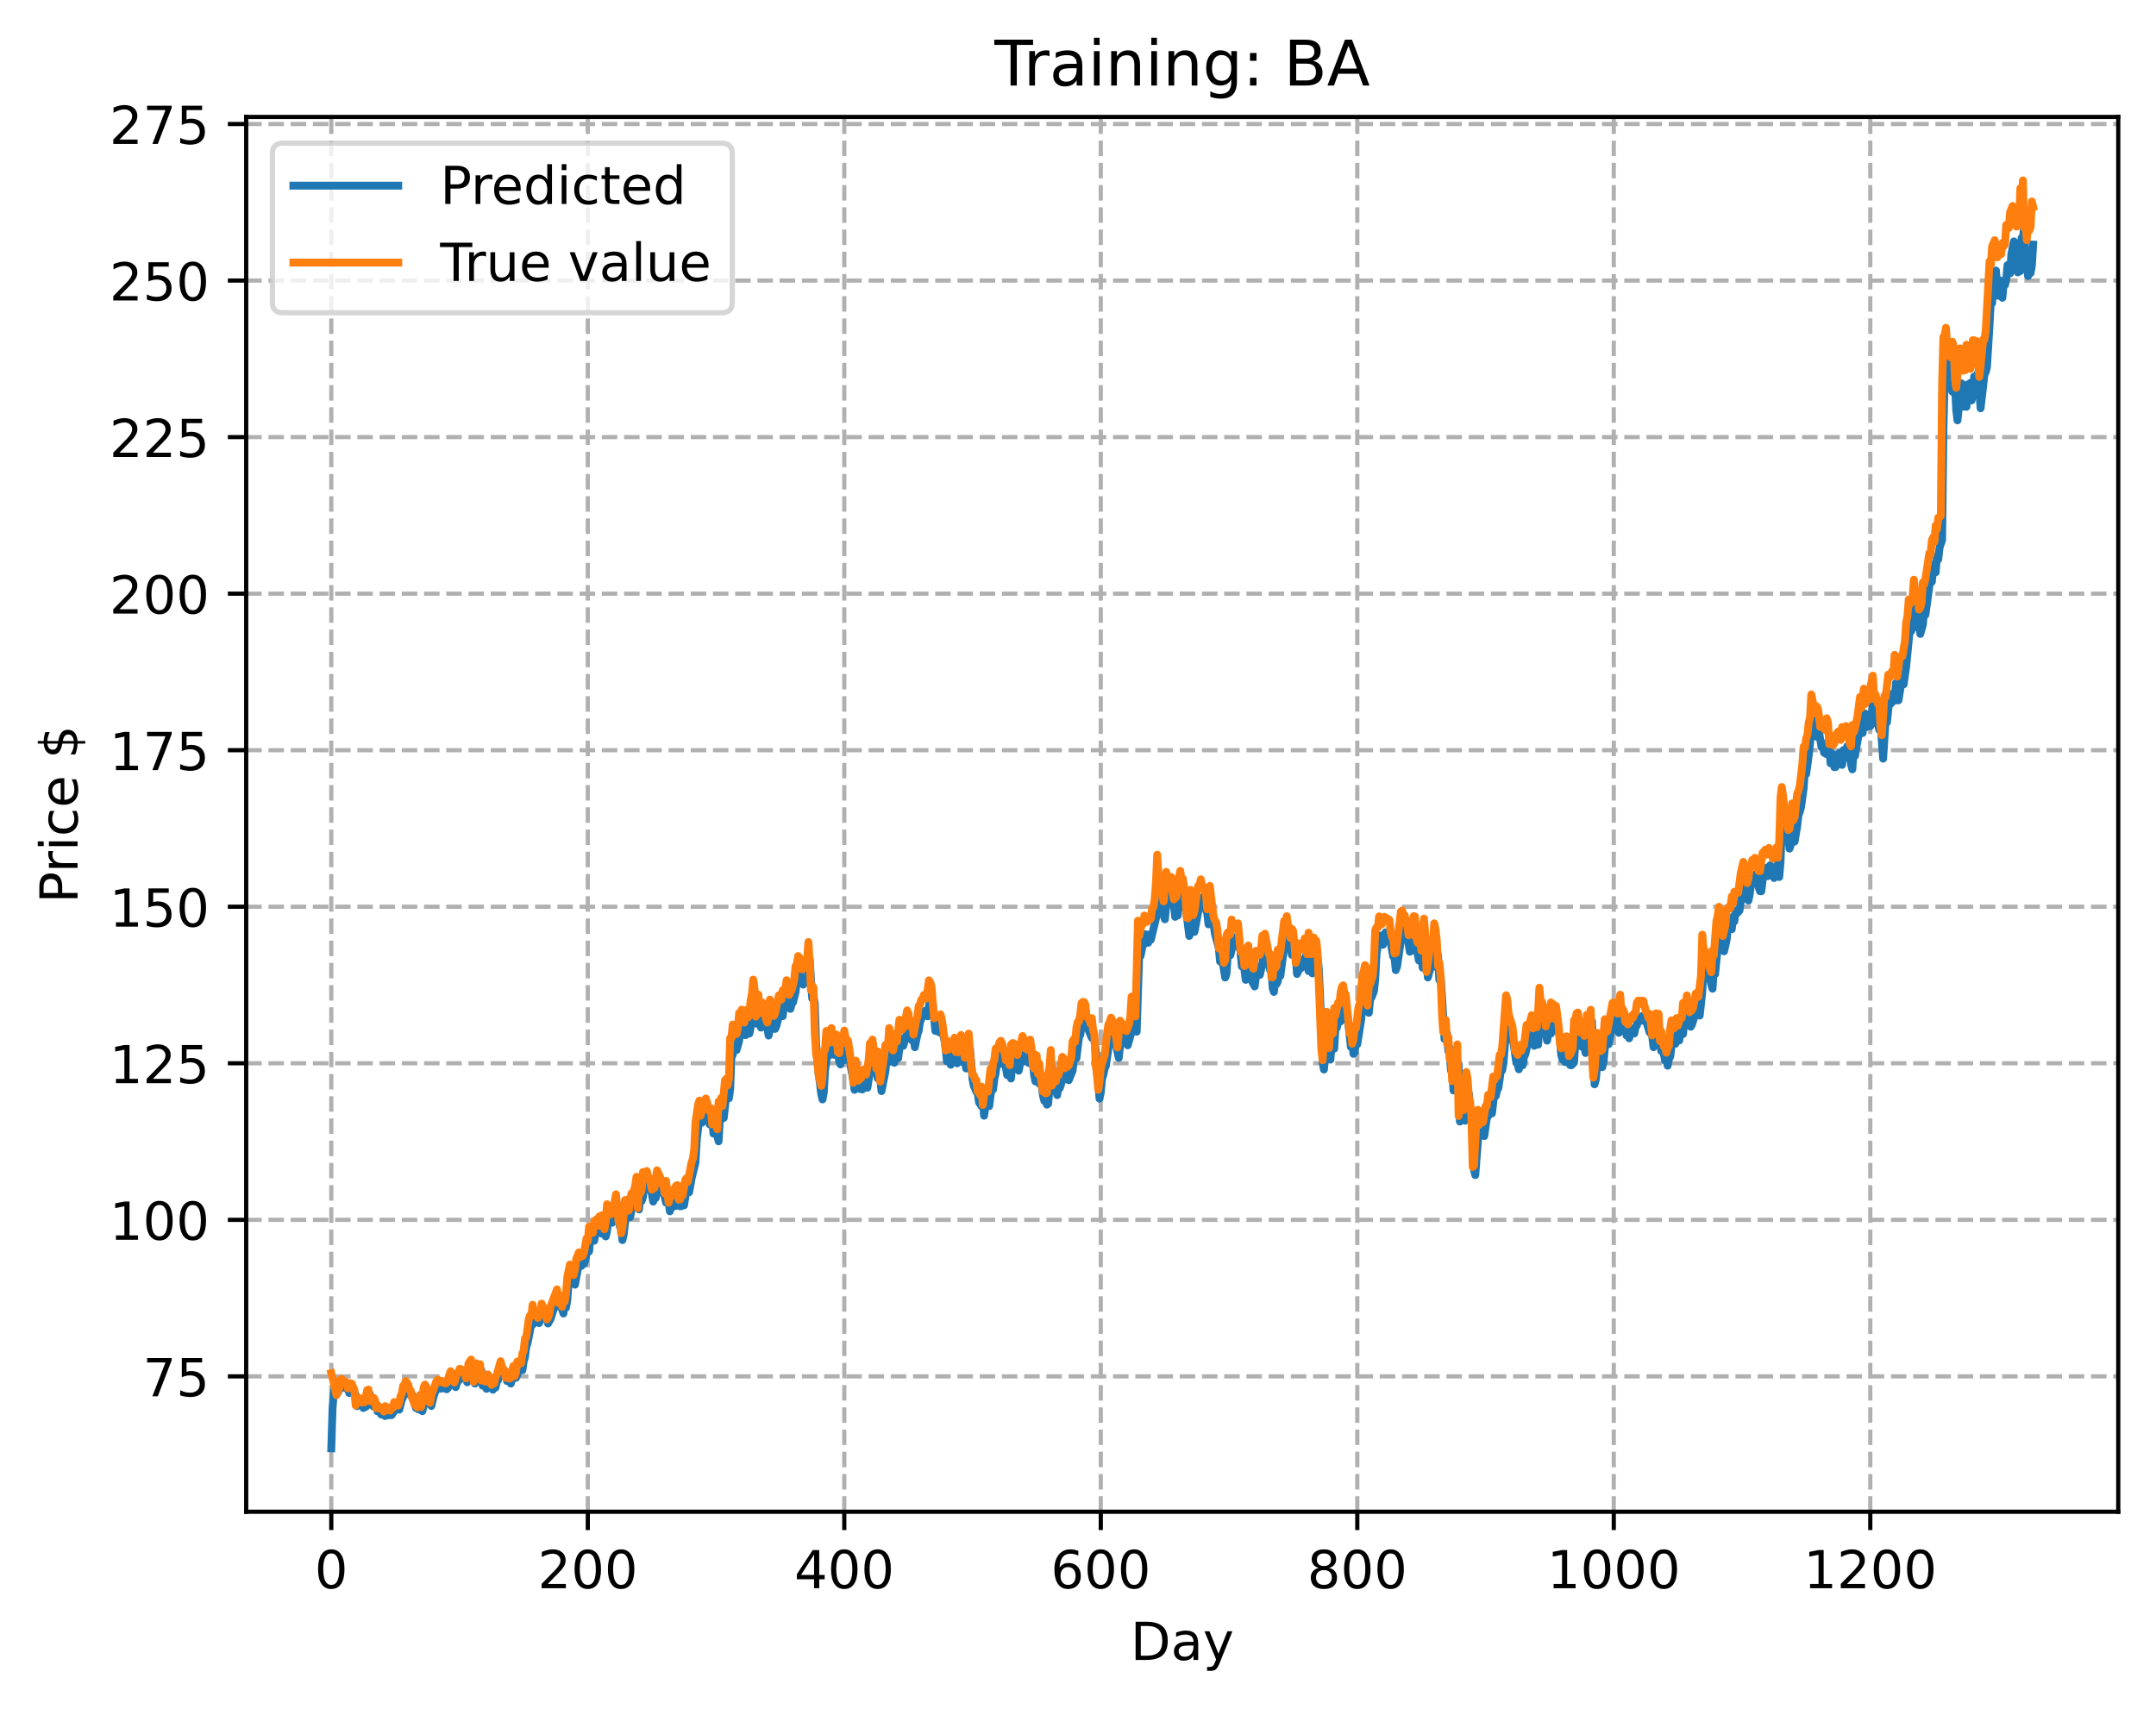 <?xml version="1.0" encoding="utf-8" standalone="no"?>
<!DOCTYPE svg PUBLIC "-//W3C//DTD SVG 1.1//EN"
  "http://www.w3.org/Graphics/SVG/1.1/DTD/svg11.dtd">
<!-- Created with matplotlib (https://matplotlib.org/) -->
<svg height="325.986pt" version="1.1" viewBox="0 0 411.286 325.986" width="411.286pt" xmlns="http://www.w3.org/2000/svg" xmlns:xlink="http://www.w3.org/1999/xlink">
 <defs>
  <style type="text/css">
*{stroke-linecap:butt;stroke-linejoin:round;}
  </style>
 </defs>
 <g id="figure_1">
  <g id="patch_1">
   <path d="M 0 325.986 
L 411.286 325.986 
L 411.286 0 
L 0 0 
z
" style="fill:#ffffff;"/>
  </g>
  <g id="axes_1">
   <g id="patch_2">
    <path d="M 46.966 288.43 
L 404.086 288.43 
L 404.086 22.318 
L 46.966 22.318 
z
" style="fill:#ffffff;"/>
   </g>
   <g id="matplotlib.axis_1">
    <g id="xtick_1">
     <g id="line2d_1">
      <path clip-path="url(#p713f50d623)" d="M 63.198 288.43 
L 63.198 22.318 
" style="fill:none;stroke:#b0b0b0;stroke-dasharray:2.96,1.28;stroke-dashoffset:0;stroke-width:0.8;"/>
     </g>
     <g id="line2d_2">
      <defs>
       <path d="M 0 0 
L 0 3.5 
" id="ma7537dd51f" style="stroke:#000000;stroke-width:0.8;"/>
      </defs>
      <g>
       <use style="stroke:#000000;stroke-width:0.8;" x="63.198" xlink:href="#ma7537dd51f" y="288.43"/>
      </g>
     </g>
     <g id="text_1">
      <!-- 0 -->
      <defs>
       <path d="M 31.781 66.406 
Q 24.172 66.406 20.328 58.906 
Q 16.5 51.422 16.5 36.375 
Q 16.5 21.391 20.328 13.891 
Q 24.172 6.391 31.781 6.391 
Q 39.453 6.391 43.281 13.891 
Q 47.125 21.391 47.125 36.375 
Q 47.125 51.422 43.281 58.906 
Q 39.453 66.406 31.781 66.406 
z
M 31.781 74.219 
Q 44.047 74.219 50.516 64.516 
Q 56.984 54.828 56.984 36.375 
Q 56.984 17.969 50.516 8.266 
Q 44.047 -1.422 31.781 -1.422 
Q 19.531 -1.422 13.062 8.266 
Q 6.594 17.969 6.594 36.375 
Q 6.594 54.828 13.062 64.516 
Q 19.531 74.219 31.781 74.219 
z
" id="DejaVuSans-48"/>
      </defs>
      <g transform="translate(60.017 303.029)scale(0.1 -0.1)">
       <use xlink:href="#DejaVuSans-48"/>
      </g>
     </g>
    </g>
    <g id="xtick_2">
     <g id="line2d_3">
      <path clip-path="url(#p713f50d623)" d="M 112.129 288.43 
L 112.129 22.318 
" style="fill:none;stroke:#b0b0b0;stroke-dasharray:2.96,1.28;stroke-dashoffset:0;stroke-width:0.8;"/>
     </g>
     <g id="line2d_4">
      <g>
       <use style="stroke:#000000;stroke-width:0.8;" x="112.129" xlink:href="#ma7537dd51f" y="288.43"/>
      </g>
     </g>
     <g id="text_2">
      <!-- 200 -->
      <defs>
       <path d="M 19.188 8.297 
L 53.609 8.297 
L 53.609 0 
L 7.328 0 
L 7.328 8.297 
Q 12.938 14.109 22.625 23.891 
Q 32.328 33.688 34.812 36.531 
Q 39.547 41.844 41.422 45.531 
Q 43.312 49.219 43.312 52.781 
Q 43.312 58.594 39.234 62.25 
Q 35.156 65.922 28.609 65.922 
Q 23.969 65.922 18.812 64.312 
Q 13.672 62.703 7.812 59.422 
L 7.812 69.391 
Q 13.766 71.781 18.938 73 
Q 24.125 74.219 28.422 74.219 
Q 39.75 74.219 46.484 68.547 
Q 53.219 62.891 53.219 53.422 
Q 53.219 48.922 51.531 44.891 
Q 49.859 40.875 45.406 35.406 
Q 44.188 33.984 37.641 27.219 
Q 31.109 20.453 19.188 8.297 
z
" id="DejaVuSans-50"/>
      </defs>
      <g transform="translate(102.585 303.029)scale(0.1 -0.1)">
       <use xlink:href="#DejaVuSans-50"/>
       <use x="63.623" xlink:href="#DejaVuSans-48"/>
       <use x="127.246" xlink:href="#DejaVuSans-48"/>
      </g>
     </g>
    </g>
    <g id="xtick_3">
     <g id="line2d_5">
      <path clip-path="url(#p713f50d623)" d="M 161.06 288.43 
L 161.06 22.318 
" style="fill:none;stroke:#b0b0b0;stroke-dasharray:2.96,1.28;stroke-dashoffset:0;stroke-width:0.8;"/>
     </g>
     <g id="line2d_6">
      <g>
       <use style="stroke:#000000;stroke-width:0.8;" x="161.06" xlink:href="#ma7537dd51f" y="288.43"/>
      </g>
     </g>
     <g id="text_3">
      <!-- 400 -->
      <defs>
       <path d="M 37.797 64.312 
L 12.891 25.391 
L 37.797 25.391 
z
M 35.203 72.906 
L 47.609 72.906 
L 47.609 25.391 
L 58.016 25.391 
L 58.016 17.188 
L 47.609 17.188 
L 47.609 0 
L 37.797 0 
L 37.797 17.188 
L 4.891 17.188 
L 4.891 26.703 
z
" id="DejaVuSans-52"/>
      </defs>
      <g transform="translate(151.516 303.029)scale(0.1 -0.1)">
       <use xlink:href="#DejaVuSans-52"/>
       <use x="63.623" xlink:href="#DejaVuSans-48"/>
       <use x="127.246" xlink:href="#DejaVuSans-48"/>
      </g>
     </g>
    </g>
    <g id="xtick_4">
     <g id="line2d_7">
      <path clip-path="url(#p713f50d623)" d="M 209.99 288.43 
L 209.99 22.318 
" style="fill:none;stroke:#b0b0b0;stroke-dasharray:2.96,1.28;stroke-dashoffset:0;stroke-width:0.8;"/>
     </g>
     <g id="line2d_8">
      <g>
       <use style="stroke:#000000;stroke-width:0.8;" x="209.99" xlink:href="#ma7537dd51f" y="288.43"/>
      </g>
     </g>
     <g id="text_4">
      <!-- 600 -->
      <defs>
       <path d="M 33.016 40.375 
Q 26.375 40.375 22.484 35.828 
Q 18.609 31.297 18.609 23.391 
Q 18.609 15.531 22.484 10.953 
Q 26.375 6.391 33.016 6.391 
Q 39.656 6.391 43.531 10.953 
Q 47.406 15.531 47.406 23.391 
Q 47.406 31.297 43.531 35.828 
Q 39.656 40.375 33.016 40.375 
z
M 52.594 71.297 
L 52.594 62.312 
Q 48.875 64.062 45.094 64.984 
Q 41.312 65.922 37.594 65.922 
Q 27.828 65.922 22.672 59.328 
Q 17.531 52.734 16.797 39.406 
Q 19.672 43.656 24.016 45.922 
Q 28.375 48.188 33.594 48.188 
Q 44.578 48.188 50.953 41.516 
Q 57.328 34.859 57.328 23.391 
Q 57.328 12.156 50.688 5.359 
Q 44.047 -1.422 33.016 -1.422 
Q 20.359 -1.422 13.672 8.266 
Q 6.984 17.969 6.984 36.375 
Q 6.984 53.656 15.188 63.938 
Q 23.391 74.219 37.203 74.219 
Q 40.922 74.219 44.703 73.484 
Q 48.484 72.75 52.594 71.297 
z
" id="DejaVuSans-54"/>
      </defs>
      <g transform="translate(200.446 303.029)scale(0.1 -0.1)">
       <use xlink:href="#DejaVuSans-54"/>
       <use x="63.623" xlink:href="#DejaVuSans-48"/>
       <use x="127.246" xlink:href="#DejaVuSans-48"/>
      </g>
     </g>
    </g>
    <g id="xtick_5">
     <g id="line2d_9">
      <path clip-path="url(#p713f50d623)" d="M 258.921 288.43 
L 258.921 22.318 
" style="fill:none;stroke:#b0b0b0;stroke-dasharray:2.96,1.28;stroke-dashoffset:0;stroke-width:0.8;"/>
     </g>
     <g id="line2d_10">
      <g>
       <use style="stroke:#000000;stroke-width:0.8;" x="258.921" xlink:href="#ma7537dd51f" y="288.43"/>
      </g>
     </g>
     <g id="text_5">
      <!-- 800 -->
      <defs>
       <path d="M 31.781 34.625 
Q 24.75 34.625 20.719 30.859 
Q 16.703 27.094 16.703 20.516 
Q 16.703 13.922 20.719 10.156 
Q 24.75 6.391 31.781 6.391 
Q 38.812 6.391 42.859 10.172 
Q 46.922 13.969 46.922 20.516 
Q 46.922 27.094 42.891 30.859 
Q 38.875 34.625 31.781 34.625 
z
M 21.922 38.812 
Q 15.578 40.375 12.031 44.719 
Q 8.5 49.078 8.5 55.328 
Q 8.5 64.062 14.719 69.141 
Q 20.953 74.219 31.781 74.219 
Q 42.672 74.219 48.875 69.141 
Q 55.078 64.062 55.078 55.328 
Q 55.078 49.078 51.531 44.719 
Q 48 40.375 41.703 38.812 
Q 48.828 37.156 52.797 32.312 
Q 56.781 27.484 56.781 20.516 
Q 56.781 9.906 50.312 4.234 
Q 43.844 -1.422 31.781 -1.422 
Q 19.734 -1.422 13.25 4.234 
Q 6.781 9.906 6.781 20.516 
Q 6.781 27.484 10.781 32.312 
Q 14.797 37.156 21.922 38.812 
z
M 18.312 54.391 
Q 18.312 48.734 21.844 45.562 
Q 25.391 42.391 31.781 42.391 
Q 38.141 42.391 41.719 45.562 
Q 45.312 48.734 45.312 54.391 
Q 45.312 60.062 41.719 63.234 
Q 38.141 66.406 31.781 66.406 
Q 25.391 66.406 21.844 63.234 
Q 18.312 60.062 18.312 54.391 
z
" id="DejaVuSans-56"/>
      </defs>
      <g transform="translate(249.377 303.029)scale(0.1 -0.1)">
       <use xlink:href="#DejaVuSans-56"/>
       <use x="63.623" xlink:href="#DejaVuSans-48"/>
       <use x="127.246" xlink:href="#DejaVuSans-48"/>
      </g>
     </g>
    </g>
    <g id="xtick_6">
     <g id="line2d_11">
      <path clip-path="url(#p713f50d623)" d="M 307.851 288.43 
L 307.851 22.318 
" style="fill:none;stroke:#b0b0b0;stroke-dasharray:2.96,1.28;stroke-dashoffset:0;stroke-width:0.8;"/>
     </g>
     <g id="line2d_12">
      <g>
       <use style="stroke:#000000;stroke-width:0.8;" x="307.851" xlink:href="#ma7537dd51f" y="288.43"/>
      </g>
     </g>
     <g id="text_6">
      <!-- 1000 -->
      <defs>
       <path d="M 12.406 8.297 
L 28.516 8.297 
L 28.516 63.922 
L 10.984 60.406 
L 10.984 69.391 
L 28.422 72.906 
L 38.281 72.906 
L 38.281 8.297 
L 54.391 8.297 
L 54.391 0 
L 12.406 0 
z
" id="DejaVuSans-49"/>
      </defs>
      <g transform="translate(295.126 303.029)scale(0.1 -0.1)">
       <use xlink:href="#DejaVuSans-49"/>
       <use x="63.623" xlink:href="#DejaVuSans-48"/>
       <use x="127.246" xlink:href="#DejaVuSans-48"/>
       <use x="190.869" xlink:href="#DejaVuSans-48"/>
      </g>
     </g>
    </g>
    <g id="xtick_7">
     <g id="line2d_13">
      <path clip-path="url(#p713f50d623)" d="M 356.782 288.43 
L 356.782 22.318 
" style="fill:none;stroke:#b0b0b0;stroke-dasharray:2.96,1.28;stroke-dashoffset:0;stroke-width:0.8;"/>
     </g>
     <g id="line2d_14">
      <g>
       <use style="stroke:#000000;stroke-width:0.8;" x="356.782" xlink:href="#ma7537dd51f" y="288.43"/>
      </g>
     </g>
     <g id="text_7">
      <!-- 1200 -->
      <g transform="translate(344.057 303.029)scale(0.1 -0.1)">
       <use xlink:href="#DejaVuSans-49"/>
       <use x="63.623" xlink:href="#DejaVuSans-50"/>
       <use x="127.246" xlink:href="#DejaVuSans-48"/>
       <use x="190.869" xlink:href="#DejaVuSans-48"/>
      </g>
     </g>
    </g>
    <g id="text_8">
     <!-- Day -->
     <defs>
      <path d="M 19.672 64.797 
L 19.672 8.109 
L 31.594 8.109 
Q 46.688 8.109 53.688 14.938 
Q 60.688 21.781 60.688 36.531 
Q 60.688 51.172 53.688 57.984 
Q 46.688 64.797 31.594 64.797 
z
M 9.812 72.906 
L 30.078 72.906 
Q 51.266 72.906 61.172 64.094 
Q 71.094 55.281 71.094 36.531 
Q 71.094 17.672 61.125 8.828 
Q 51.172 0 30.078 0 
L 9.812 0 
z
" id="DejaVuSans-68"/>
      <path d="M 34.281 27.484 
Q 23.391 27.484 19.188 25 
Q 14.984 22.516 14.984 16.5 
Q 14.984 11.719 18.141 8.906 
Q 21.297 6.109 26.703 6.109 
Q 34.188 6.109 38.703 11.406 
Q 43.219 16.703 43.219 25.484 
L 43.219 27.484 
z
M 52.203 31.203 
L 52.203 0 
L 43.219 0 
L 43.219 8.297 
Q 40.141 3.328 35.547 0.953 
Q 30.953 -1.422 24.312 -1.422 
Q 15.922 -1.422 10.953 3.297 
Q 6 8.016 6 15.922 
Q 6 25.141 12.172 29.828 
Q 18.359 34.516 30.609 34.516 
L 43.219 34.516 
L 43.219 35.406 
Q 43.219 41.609 39.141 45 
Q 35.062 48.391 27.688 48.391 
Q 23 48.391 18.547 47.266 
Q 14.109 46.141 10.016 43.891 
L 10.016 52.203 
Q 14.938 54.109 19.578 55.047 
Q 24.219 56 28.609 56 
Q 40.484 56 46.344 49.844 
Q 52.203 43.703 52.203 31.203 
z
" id="DejaVuSans-97"/>
      <path d="M 32.172 -5.078 
Q 28.375 -14.844 24.75 -17.812 
Q 21.141 -20.797 15.094 -20.797 
L 7.906 -20.797 
L 7.906 -13.281 
L 13.188 -13.281 
Q 16.891 -13.281 18.938 -11.516 
Q 21 -9.766 23.484 -3.219 
L 25.094 0.875 
L 2.984 54.688 
L 12.5 54.688 
L 29.594 11.922 
L 46.688 54.688 
L 56.203 54.688 
z
" id="DejaVuSans-121"/>
     </defs>
     <g transform="translate(215.652 316.707)scale(0.1 -0.1)">
      <use xlink:href="#DejaVuSans-68"/>
      <use x="77.002" xlink:href="#DejaVuSans-97"/>
      <use x="138.281" xlink:href="#DejaVuSans-121"/>
     </g>
    </g>
   </g>
   <g id="matplotlib.axis_2">
    <g id="ytick_1">
     <g id="line2d_15">
      <path clip-path="url(#p713f50d623)" d="M 46.966 262.605 
L 404.086 262.605 
" style="fill:none;stroke:#b0b0b0;stroke-dasharray:2.96,1.28;stroke-dashoffset:0;stroke-width:0.8;"/>
     </g>
     <g id="line2d_16">
      <defs>
       <path d="M 0 0 
L -3.5 0 
" id="m648e00940e" style="stroke:#000000;stroke-width:0.8;"/>
      </defs>
      <g>
       <use style="stroke:#000000;stroke-width:0.8;" x="46.966" xlink:href="#m648e00940e" y="262.605"/>
      </g>
     </g>
     <g id="text_9">
      <!-- 75 -->
      <defs>
       <path d="M 8.203 72.906 
L 55.078 72.906 
L 55.078 68.703 
L 28.609 0 
L 18.312 0 
L 43.219 64.594 
L 8.203 64.594 
z
" id="DejaVuSans-55"/>
       <path d="M 10.797 72.906 
L 49.516 72.906 
L 49.516 64.594 
L 19.828 64.594 
L 19.828 46.734 
Q 21.969 47.469 24.109 47.828 
Q 26.266 48.188 28.422 48.188 
Q 40.625 48.188 47.75 41.5 
Q 54.891 34.812 54.891 23.391 
Q 54.891 11.625 47.562 5.094 
Q 40.234 -1.422 26.906 -1.422 
Q 22.312 -1.422 17.547 -0.641 
Q 12.797 0.141 7.719 1.703 
L 7.719 11.625 
Q 12.109 9.234 16.797 8.062 
Q 21.484 6.891 26.703 6.891 
Q 35.156 6.891 40.078 11.328 
Q 45.016 15.766 45.016 23.391 
Q 45.016 31 40.078 35.438 
Q 35.156 39.891 26.703 39.891 
Q 22.75 39.891 18.812 39.016 
Q 14.891 38.141 10.797 36.281 
z
" id="DejaVuSans-53"/>
      </defs>
      <g transform="translate(27.241 266.404)scale(0.1 -0.1)">
       <use xlink:href="#DejaVuSans-55"/>
       <use x="63.623" xlink:href="#DejaVuSans-53"/>
      </g>
     </g>
    </g>
    <g id="ytick_2">
     <g id="line2d_17">
      <path clip-path="url(#p713f50d623)" d="M 46.966 232.737 
L 404.086 232.737 
" style="fill:none;stroke:#b0b0b0;stroke-dasharray:2.96,1.28;stroke-dashoffset:0;stroke-width:0.8;"/>
     </g>
     <g id="line2d_18">
      <g>
       <use style="stroke:#000000;stroke-width:0.8;" x="46.966" xlink:href="#m648e00940e" y="232.737"/>
      </g>
     </g>
     <g id="text_10">
      <!-- 100 -->
      <g transform="translate(20.878 236.536)scale(0.1 -0.1)">
       <use xlink:href="#DejaVuSans-49"/>
       <use x="63.623" xlink:href="#DejaVuSans-48"/>
       <use x="127.246" xlink:href="#DejaVuSans-48"/>
      </g>
     </g>
    </g>
    <g id="ytick_3">
     <g id="line2d_19">
      <path clip-path="url(#p713f50d623)" d="M 46.966 202.869 
L 404.086 202.869 
" style="fill:none;stroke:#b0b0b0;stroke-dasharray:2.96,1.28;stroke-dashoffset:0;stroke-width:0.8;"/>
     </g>
     <g id="line2d_20">
      <g>
       <use style="stroke:#000000;stroke-width:0.8;" x="46.966" xlink:href="#m648e00940e" y="202.869"/>
      </g>
     </g>
     <g id="text_11">
      <!-- 125 -->
      <g transform="translate(20.878 206.668)scale(0.1 -0.1)">
       <use xlink:href="#DejaVuSans-49"/>
       <use x="63.623" xlink:href="#DejaVuSans-50"/>
       <use x="127.246" xlink:href="#DejaVuSans-53"/>
      </g>
     </g>
    </g>
    <g id="ytick_4">
     <g id="line2d_21">
      <path clip-path="url(#p713f50d623)" d="M 46.966 173.001 
L 404.086 173.001 
" style="fill:none;stroke:#b0b0b0;stroke-dasharray:2.96,1.28;stroke-dashoffset:0;stroke-width:0.8;"/>
     </g>
     <g id="line2d_22">
      <g>
       <use style="stroke:#000000;stroke-width:0.8;" x="46.966" xlink:href="#m648e00940e" y="173.001"/>
      </g>
     </g>
     <g id="text_12">
      <!-- 150 -->
      <g transform="translate(20.878 176.8)scale(0.1 -0.1)">
       <use xlink:href="#DejaVuSans-49"/>
       <use x="63.623" xlink:href="#DejaVuSans-53"/>
       <use x="127.246" xlink:href="#DejaVuSans-48"/>
      </g>
     </g>
    </g>
    <g id="ytick_5">
     <g id="line2d_23">
      <path clip-path="url(#p713f50d623)" d="M 46.966 143.133 
L 404.086 143.133 
" style="fill:none;stroke:#b0b0b0;stroke-dasharray:2.96,1.28;stroke-dashoffset:0;stroke-width:0.8;"/>
     </g>
     <g id="line2d_24">
      <g>
       <use style="stroke:#000000;stroke-width:0.8;" x="46.966" xlink:href="#m648e00940e" y="143.133"/>
      </g>
     </g>
     <g id="text_13">
      <!-- 175 -->
      <g transform="translate(20.878 146.932)scale(0.1 -0.1)">
       <use xlink:href="#DejaVuSans-49"/>
       <use x="63.623" xlink:href="#DejaVuSans-55"/>
       <use x="127.246" xlink:href="#DejaVuSans-53"/>
      </g>
     </g>
    </g>
    <g id="ytick_6">
     <g id="line2d_25">
      <path clip-path="url(#p713f50d623)" d="M 46.966 113.265 
L 404.086 113.265 
" style="fill:none;stroke:#b0b0b0;stroke-dasharray:2.96,1.28;stroke-dashoffset:0;stroke-width:0.8;"/>
     </g>
     <g id="line2d_26">
      <g>
       <use style="stroke:#000000;stroke-width:0.8;" x="46.966" xlink:href="#m648e00940e" y="113.265"/>
      </g>
     </g>
     <g id="text_14">
      <!-- 200 -->
      <g transform="translate(20.878 117.065)scale(0.1 -0.1)">
       <use xlink:href="#DejaVuSans-50"/>
       <use x="63.623" xlink:href="#DejaVuSans-48"/>
       <use x="127.246" xlink:href="#DejaVuSans-48"/>
      </g>
     </g>
    </g>
    <g id="ytick_7">
     <g id="line2d_27">
      <path clip-path="url(#p713f50d623)" d="M 46.966 83.397 
L 404.086 83.397 
" style="fill:none;stroke:#b0b0b0;stroke-dasharray:2.96,1.28;stroke-dashoffset:0;stroke-width:0.8;"/>
     </g>
     <g id="line2d_28">
      <g>
       <use style="stroke:#000000;stroke-width:0.8;" x="46.966" xlink:href="#m648e00940e" y="83.397"/>
      </g>
     </g>
     <g id="text_15">
      <!-- 225 -->
      <g transform="translate(20.878 87.197)scale(0.1 -0.1)">
       <use xlink:href="#DejaVuSans-50"/>
       <use x="63.623" xlink:href="#DejaVuSans-50"/>
       <use x="127.246" xlink:href="#DejaVuSans-53"/>
      </g>
     </g>
    </g>
    <g id="ytick_8">
     <g id="line2d_29">
      <path clip-path="url(#p713f50d623)" d="M 46.966 53.53 
L 404.086 53.53 
" style="fill:none;stroke:#b0b0b0;stroke-dasharray:2.96,1.28;stroke-dashoffset:0;stroke-width:0.8;"/>
     </g>
     <g id="line2d_30">
      <g>
       <use style="stroke:#000000;stroke-width:0.8;" x="46.966" xlink:href="#m648e00940e" y="53.53"/>
      </g>
     </g>
     <g id="text_16">
      <!-- 250 -->
      <g transform="translate(20.878 57.329)scale(0.1 -0.1)">
       <use xlink:href="#DejaVuSans-50"/>
       <use x="63.623" xlink:href="#DejaVuSans-53"/>
       <use x="127.246" xlink:href="#DejaVuSans-48"/>
      </g>
     </g>
    </g>
    <g id="ytick_9">
     <g id="line2d_31">
      <path clip-path="url(#p713f50d623)" d="M 46.966 23.662 
L 404.086 23.662 
" style="fill:none;stroke:#b0b0b0;stroke-dasharray:2.96,1.28;stroke-dashoffset:0;stroke-width:0.8;"/>
     </g>
     <g id="line2d_32">
      <g>
       <use style="stroke:#000000;stroke-width:0.8;" x="46.966" xlink:href="#m648e00940e" y="23.662"/>
      </g>
     </g>
     <g id="text_17">
      <!-- 275 -->
      <g transform="translate(20.878 27.461)scale(0.1 -0.1)">
       <use xlink:href="#DejaVuSans-50"/>
       <use x="63.623" xlink:href="#DejaVuSans-55"/>
       <use x="127.246" xlink:href="#DejaVuSans-53"/>
      </g>
     </g>
    </g>
    <g id="text_18">
     <!-- Price $ -->
     <defs>
      <path d="M 19.672 64.797 
L 19.672 37.406 
L 32.078 37.406 
Q 38.969 37.406 42.719 40.969 
Q 46.484 44.531 46.484 51.125 
Q 46.484 57.672 42.719 61.234 
Q 38.969 64.797 32.078 64.797 
z
M 9.812 72.906 
L 32.078 72.906 
Q 44.344 72.906 50.609 67.359 
Q 56.891 61.812 56.891 51.125 
Q 56.891 40.328 50.609 34.812 
Q 44.344 29.297 32.078 29.297 
L 19.672 29.297 
L 19.672 0 
L 9.812 0 
z
" id="DejaVuSans-80"/>
      <path d="M 41.109 46.297 
Q 39.594 47.172 37.812 47.578 
Q 36.031 48 33.891 48 
Q 26.266 48 22.188 43.047 
Q 18.109 38.094 18.109 28.812 
L 18.109 0 
L 9.078 0 
L 9.078 54.688 
L 18.109 54.688 
L 18.109 46.188 
Q 20.953 51.172 25.484 53.578 
Q 30.031 56 36.531 56 
Q 37.453 56 38.578 55.875 
Q 39.703 55.766 41.062 55.516 
z
" id="DejaVuSans-114"/>
      <path d="M 9.422 54.688 
L 18.406 54.688 
L 18.406 0 
L 9.422 0 
z
M 9.422 75.984 
L 18.406 75.984 
L 18.406 64.594 
L 9.422 64.594 
z
" id="DejaVuSans-105"/>
      <path d="M 48.781 52.594 
L 48.781 44.188 
Q 44.969 46.297 41.141 47.344 
Q 37.312 48.391 33.406 48.391 
Q 24.656 48.391 19.812 42.844 
Q 14.984 37.312 14.984 27.297 
Q 14.984 17.281 19.812 11.734 
Q 24.656 6.203 33.406 6.203 
Q 37.312 6.203 41.141 7.25 
Q 44.969 8.297 48.781 10.406 
L 48.781 2.094 
Q 45.016 0.344 40.984 -0.531 
Q 36.969 -1.422 32.422 -1.422 
Q 20.062 -1.422 12.781 6.344 
Q 5.516 14.109 5.516 27.297 
Q 5.516 40.672 12.859 48.328 
Q 20.219 56 33.016 56 
Q 37.156 56 41.109 55.141 
Q 45.062 54.297 48.781 52.594 
z
" id="DejaVuSans-99"/>
      <path d="M 56.203 29.594 
L 56.203 25.203 
L 14.891 25.203 
Q 15.484 15.922 20.484 11.062 
Q 25.484 6.203 34.422 6.203 
Q 39.594 6.203 44.453 7.469 
Q 49.312 8.734 54.109 11.281 
L 54.109 2.781 
Q 49.266 0.734 44.188 -0.344 
Q 39.109 -1.422 33.891 -1.422 
Q 20.797 -1.422 13.156 6.188 
Q 5.516 13.812 5.516 26.812 
Q 5.516 40.234 12.766 48.109 
Q 20.016 56 32.328 56 
Q 43.359 56 49.781 48.891 
Q 56.203 41.797 56.203 29.594 
z
M 47.219 32.234 
Q 47.125 39.594 43.094 43.984 
Q 39.062 48.391 32.422 48.391 
Q 24.906 48.391 20.391 44.141 
Q 15.875 39.891 15.188 32.172 
z
" id="DejaVuSans-101"/>
      <path id="DejaVuSans-32"/>
      <path d="M 33.797 -14.703 
L 28.906 -14.703 
L 28.859 0 
Q 23.734 0.094 18.609 1.188 
Q 13.484 2.297 8.297 4.5 
L 8.297 13.281 
Q 13.281 10.156 18.375 8.562 
Q 23.484 6.984 28.906 6.938 
L 28.906 29.203 
Q 18.109 30.953 13.203 35.156 
Q 8.297 39.359 8.297 46.688 
Q 8.297 54.641 13.625 59.219 
Q 18.953 63.812 28.906 64.5 
L 28.906 75.984 
L 33.797 75.984 
L 33.797 64.656 
Q 38.328 64.453 42.578 63.688 
Q 46.828 62.938 50.875 61.625 
L 50.875 53.078 
Q 46.828 55.125 42.547 56.25 
Q 38.281 57.375 33.797 57.562 
L 33.797 36.719 
Q 44.875 35.016 50.094 30.609 
Q 55.328 26.219 55.328 18.609 
Q 55.328 10.359 49.781 5.594 
Q 44.234 0.828 33.797 0.094 
z
M 28.906 37.594 
L 28.906 57.625 
Q 23.25 56.984 20.266 54.391 
Q 17.281 51.812 17.281 47.516 
Q 17.281 43.312 20.031 40.969 
Q 22.797 38.625 28.906 37.594 
z
M 33.797 28.219 
L 33.797 7.078 
Q 39.984 7.906 43.141 10.594 
Q 46.297 13.281 46.297 17.672 
Q 46.297 21.969 43.281 24.5 
Q 40.281 27.047 33.797 28.219 
z
" id="DejaVuSans-36"/>
     </defs>
     <g transform="translate(14.798 172.342)rotate(-90)scale(0.1 -0.1)">
      <use xlink:href="#DejaVuSans-80"/>
      <use x="58.553" xlink:href="#DejaVuSans-114"/>
      <use x="99.666" xlink:href="#DejaVuSans-105"/>
      <use x="127.449" xlink:href="#DejaVuSans-99"/>
      <use x="182.43" xlink:href="#DejaVuSans-101"/>
      <use x="243.953" xlink:href="#DejaVuSans-32"/>
      <use x="275.74" xlink:href="#DejaVuSans-36"/>
     </g>
    </g>
   </g>
   <g id="line2d_33">
    <path clip-path="url(#p713f50d623)" d="M 63.198 276.334 
L 63.443 268.553 
L 63.688 265.728 
L 63.932 264.353 
L 64.177 264.706 
L 64.422 265.737 
L 64.666 264.879 
L 64.911 265.034 
L 65.156 264 
L 65.4 263.621 
L 65.645 264.407 
L 65.89 264.789 
L 66.379 265.093 
L 66.623 265.782 
L 67.113 264.709 
L 67.602 265.631 
L 67.847 266.094 
L 68.091 268.284 
L 68.581 267.516 
L 68.825 267.455 
L 69.315 268.637 
L 69.559 267.71 
L 69.804 268.401 
L 70.293 266.188 
L 70.538 265.925 
L 70.783 268.006 
L 71.027 267.713 
L 71.272 268.371 
L 71.517 267.69 
L 71.761 267.926 
L 72.006 269.28 
L 72.251 268.755 
L 72.74 269.886 
L 72.984 269.389 
L 73.229 269.391 
L 73.474 270.17 
L 73.718 269.319 
L 73.963 269.475 
L 74.208 270.037 
L 74.452 269.321 
L 74.697 269.999 
L 75.186 269.278 
L 75.431 268.27 
L 75.676 268.747 
L 75.92 268.346 
L 76.165 268.959 
L 76.654 267.061 
L 76.899 266.577 
L 77.144 265.556 
L 77.388 265.221 
L 77.633 264.63 
L 77.878 265.173 
L 78.122 265.344 
L 78.367 266.296 
L 78.611 266.073 
L 79.345 268.648 
L 79.59 268.12 
L 79.835 268.918 
L 80.079 268.56 
L 80.324 267.218 
L 80.569 269.25 
L 80.813 268.28 
L 81.303 265.2 
L 81.547 265.737 
L 81.792 267.272 
L 82.281 268.252 
L 82.771 266.265 
L 83.26 264.897 
L 83.749 264.167 
L 83.994 264.969 
L 84.483 264.178 
L 84.728 264.897 
L 84.972 264.465 
L 85.217 265.063 
L 85.462 264.822 
L 86.196 262.689 
L 86.44 263.165 
L 86.685 264.255 
L 86.93 264.657 
L 87.419 263.174 
L 87.664 263.271 
L 87.908 262.27 
L 88.153 262.699 
L 88.398 262.824 
L 88.642 262.381 
L 88.887 262.628 
L 89.132 263.731 
L 89.376 263.091 
L 89.621 261.291 
L 90.11 260.182 
L 90.599 263.982 
L 90.844 261.72 
L 91.089 261.219 
L 91.333 263.183 
L 91.578 262.008 
L 91.823 261.443 
L 92.067 264.384 
L 92.312 263.868 
L 92.557 264.189 
L 92.801 264.979 
L 93.046 264.492 
L 93.291 263.374 
L 93.535 263.807 
L 93.78 264.783 
L 94.025 265.152 
L 94.269 263.97 
L 94.514 264.754 
L 94.759 263.637 
L 95.003 263.341 
L 95.248 262.395 
L 95.493 262.055 
L 95.737 260.99 
L 96.227 262.496 
L 96.471 262.025 
L 96.716 263.496 
L 97.205 263.166 
L 97.45 263.976 
L 97.939 262.306 
L 98.184 261.418 
L 98.428 262.886 
L 98.673 262.35 
L 98.918 260.956 
L 99.162 261.569 
L 99.407 260.924 
L 99.652 261.428 
L 99.896 259.736 
L 100.141 258.949 
L 100.386 256.984 
L 100.63 256.312 
L 101.364 252.517 
L 101.609 252.732 
L 101.854 250.915 
L 102.098 252.043 
L 102.343 251.178 
L 102.587 251.495 
L 102.832 252.437 
L 103.077 251.87 
L 103.321 251.607 
L 103.566 250.15 
L 103.811 250.885 
L 104.055 251.147 
L 104.3 251.649 
L 104.545 252.515 
L 105.034 251.649 
L 106.257 247.723 
L 106.502 247.468 
L 106.747 249.333 
L 106.991 248.998 
L 107.481 250.606 
L 107.725 248.48 
L 107.97 249.513 
L 108.215 248.114 
L 108.459 244.847 
L 108.948 242.729 
L 109.193 244.143 
L 109.682 245.11 
L 110.416 241.178 
L 110.661 240.535 
L 110.906 241.538 
L 111.15 240.647 
L 111.395 241.152 
L 111.64 240.447 
L 112.129 238.122 
L 112.374 238.767 
L 112.618 236.3 
L 112.863 236.294 
L 113.108 235.759 
L 113.352 236.729 
L 113.597 235.217 
L 114.086 233.838 
L 114.331 235.262 
L 114.575 233.896 
L 114.82 235.38 
L 115.065 233.739 
L 115.554 235.904 
L 115.799 234.91 
L 116.043 232.343 
L 116.288 232.463 
L 116.777 233.296 
L 117.022 231.883 
L 117.267 232.331 
L 117.756 229.696 
L 118.001 231.419 
L 118.245 234.019 
L 118.49 233.987 
L 118.735 236.604 
L 118.979 235.52 
L 119.469 231.182 
L 119.713 231.72 
L 119.958 230.563 
L 120.203 232.22 
L 120.692 229.82 
L 120.936 229.361 
L 121.426 227.848 
L 121.67 226.484 
L 121.915 230.76 
L 122.16 227.796 
L 122.404 229.144 
L 122.649 228.391 
L 122.894 226.081 
L 123.138 226.94 
L 123.383 226.862 
L 123.628 225.501 
L 123.872 225.985 
L 124.362 227.855 
L 124.606 229.261 
L 124.851 227.862 
L 125.096 228.57 
L 125.585 225.568 
L 126.319 227.334 
L 126.563 227.652 
L 126.808 228.346 
L 127.053 229.446 
L 127.297 227.404 
L 127.787 231.114 
L 128.276 229.09 
L 128.521 229.214 
L 128.765 230.15 
L 129.01 228.553 
L 129.499 227.557 
L 129.744 230.162 
L 129.989 230.124 
L 130.233 228.8 
L 130.478 229.984 
L 130.967 227.085 
L 131.212 226.593 
L 131.457 227.481 
L 131.946 224.772 
L 132.68 221.768 
L 132.924 217.326 
L 133.414 213.384 
L 133.658 212.002 
L 133.903 214.205 
L 134.148 213.473 
L 134.392 212.369 
L 134.637 213.068 
L 134.882 211.945 
L 135.371 214.525 
L 135.616 213.579 
L 135.86 213.535 
L 136.105 216.288 
L 136.35 214.725 
L 137.084 217.758 
L 137.328 213.321 
L 137.573 213.598 
L 137.818 212.33 
L 138.062 213.299 
L 138.551 208.976 
L 138.796 208.344 
L 139.041 209.555 
L 139.285 207.816 
L 139.53 201.672 
L 139.775 201.297 
L 140.019 198.699 
L 140.264 200.261 
L 140.509 200.355 
L 140.998 198.585 
L 141.243 196.338 
L 141.487 196.535 
L 141.732 195.701 
L 141.977 196.142 
L 142.221 197.505 
L 142.466 195.679 
L 142.711 196.773 
L 142.955 197.197 
L 143.2 196.007 
L 143.934 189.144 
L 144.178 190.69 
L 144.423 195.336 
L 144.668 195.307 
L 144.912 193.032 
L 145.157 196.059 
L 145.402 194.497 
L 145.646 194.494 
L 146.136 194.762 
L 146.625 197.583 
L 146.87 196.387 
L 147.114 193.652 
L 147.359 194.221 
L 147.848 196.316 
L 148.093 195.77 
L 148.582 193.906 
L 148.827 191.812 
L 149.072 193.345 
L 149.316 193.884 
L 149.561 191.748 
L 149.806 192.039 
L 150.05 191.193 
L 150.295 189.854 
L 150.784 192.485 
L 151.029 191.509 
L 151.273 191.257 
L 151.763 189.26 
L 152.007 187.296 
L 152.252 186.843 
L 152.497 185.511 
L 152.741 186.075 
L 152.986 187.248 
L 153.231 187.856 
L 153.475 186.731 
L 153.72 187.494 
L 153.965 187.098 
L 154.209 185.732 
L 154.454 182.979 
L 154.943 190.503 
L 155.188 190.128 
L 155.433 191.427 
L 155.677 199.08 
L 156.166 204.757 
L 156.656 208.693 
L 156.9 209.763 
L 157.145 208.472 
L 157.39 204.236 
L 157.634 202.617 
L 157.879 199.865 
L 158.124 201.43 
L 158.368 200.261 
L 158.858 198.845 
L 159.102 201.251 
L 159.347 200.084 
L 159.592 201.337 
L 159.836 199.806 
L 160.081 202.508 
L 160.326 203.085 
L 160.57 201.42 
L 160.815 200.649 
L 161.06 202.28 
L 161.304 199.186 
L 161.549 200.78 
L 161.794 200.274 
L 162.038 200.882 
L 162.283 203.454 
L 162.772 206.012 
L 163.017 207.935 
L 163.261 206.879 
L 163.506 204.87 
L 163.995 207.762 
L 164.24 206.532 
L 164.485 207.871 
L 164.974 205.952 
L 165.463 207.539 
L 165.953 204.478 
L 166.197 202.107 
L 166.687 200.432 
L 167.421 205.719 
L 167.665 203.201 
L 168.154 208.177 
L 168.888 204.473 
L 169.133 202.203 
L 169.378 202.63 
L 169.622 202.583 
L 169.867 198.631 
L 170.356 200.772 
L 170.601 202.772 
L 170.846 201.281 
L 171.09 200.844 
L 171.335 201.907 
L 171.824 198.052 
L 172.069 199.07 
L 172.314 199.539 
L 172.558 198.645 
L 172.803 198.261 
L 173.292 195.44 
L 173.537 196.345 
L 173.782 198.015 
L 174.026 198.534 
L 174.271 197.722 
L 174.515 199.804 
L 175.005 197.377 
L 175.249 196.69 
L 175.494 195.009 
L 175.739 194.437 
L 175.983 193.363 
L 176.228 193.588 
L 176.473 192.858 
L 176.717 193.215 
L 176.962 193.907 
L 177.451 190.189 
L 177.941 191.67 
L 178.43 196.69 
L 178.675 196.199 
L 178.919 195.97 
L 179.164 196.955 
L 179.409 196.423 
L 179.653 196.233 
L 180.142 198.357 
L 180.387 199.925 
L 180.632 202.484 
L 180.876 201.503 
L 181.121 201.072 
L 181.366 203.15 
L 181.61 201.81 
L 181.855 202.438 
L 182.344 200.552 
L 182.589 202.874 
L 182.834 202.316 
L 183.078 202.609 
L 183.323 201.639 
L 183.568 200.168 
L 183.812 200.752 
L 184.302 203.855 
L 184.546 202.17 
L 184.791 201.462 
L 185.036 200.062 
L 185.525 205.916 
L 185.77 207.218 
L 186.014 207.66 
L 186.259 208.34 
L 186.503 208.399 
L 186.748 210.314 
L 187.237 211.054 
L 187.482 209.662 
L 187.727 212.875 
L 187.971 211.201 
L 188.461 210.033 
L 188.705 211.04 
L 189.195 207.208 
L 189.439 207.871 
L 189.684 205.826 
L 189.929 204.738 
L 190.173 202.881 
L 190.418 202.406 
L 190.663 203.032 
L 190.907 201.549 
L 191.152 200.823 
L 191.886 203.706 
L 192.13 205.124 
L 192.375 204.152 
L 192.864 205.777 
L 193.109 202.456 
L 193.354 201.57 
L 193.598 201.364 
L 194.088 203.545 
L 194.332 204.283 
L 194.822 201.88 
L 195.311 200.108 
L 195.8 202.552 
L 196.045 201.243 
L 196.29 202.818 
L 196.534 201.306 
L 196.779 201.138 
L 197.024 202.655 
L 197.268 205.114 
L 197.513 206.315 
L 197.758 203.877 
L 198.002 204.195 
L 198.247 206.752 
L 198.491 205.195 
L 198.981 209.123 
L 199.225 210.064 
L 199.47 207.999 
L 199.715 210.768 
L 199.959 210.55 
L 200.204 207.745 
L 200.449 206.456 
L 200.693 203.553 
L 200.938 207.74 
L 201.183 207.694 
L 201.427 207.768 
L 201.672 208.941 
L 201.917 207.225 
L 202.161 207.625 
L 202.406 206.913 
L 202.651 204.801 
L 202.895 204.103 
L 203.14 204.72 
L 203.385 205.945 
L 203.629 205.338 
L 203.874 206.101 
L 204.608 204.302 
L 204.852 202.179 
L 205.097 201.291 
L 205.342 201.9 
L 205.831 197.881 
L 206.076 197.443 
L 206.565 194.161 
L 206.81 193.683 
L 207.299 194.718 
L 207.544 196.249 
L 208.278 198.031 
L 208.522 196.609 
L 209.012 200.329 
L 209.256 204.707 
L 209.501 206.469 
L 209.746 209.618 
L 209.99 208.405 
L 210.235 205.805 
L 210.479 205.083 
L 210.724 203.861 
L 210.969 203.342 
L 211.703 198.305 
L 212.192 196.895 
L 212.437 197.753 
L 212.681 199.255 
L 212.926 199.484 
L 213.415 201.852 
L 213.905 197.514 
L 214.394 198.8 
L 214.639 197.206 
L 214.883 198.99 
L 215.128 199.444 
L 215.862 196.875 
L 216.106 193.741 
L 216.351 194.513 
L 216.596 194.879 
L 216.84 196.842 
L 217.33 181.748 
L 217.574 182.406 
L 217.819 181.233 
L 218.064 179.457 
L 218.308 180.122 
L 218.553 178.245 
L 218.798 178.782 
L 219.042 179.873 
L 219.287 178.318 
L 219.532 179.307 
L 220.51 175.256 
L 220.755 172.741 
L 221 168.26 
L 221.244 171.375 
L 221.489 172.047 
L 221.734 173.103 
L 221.978 174.674 
L 222.223 175.398 
L 222.712 170.014 
L 222.957 171.555 
L 223.201 170.496 
L 223.446 172.408 
L 223.691 170.639 
L 224.18 174.932 
L 224.425 173.644 
L 224.669 174.67 
L 224.914 172.085 
L 225.403 170.159 
L 225.648 171.935 
L 225.893 170.681 
L 226.871 178.571 
L 227.116 177.408 
L 227.361 173.767 
L 227.85 177.808 
L 228.828 172.639 
L 229.073 172.519 
L 229.318 171.226 
L 229.562 172.71 
L 229.807 173.303 
L 230.052 173.517 
L 230.296 174.237 
L 230.541 176.364 
L 230.786 173.117 
L 231.03 171.947 
L 231.52 176.479 
L 231.764 178.136 
L 232.498 180.836 
L 232.743 183.445 
L 232.988 181.997 
L 233.722 186.509 
L 233.966 185.807 
L 234.211 182.219 
L 234.455 181.158 
L 234.7 182.253 
L 234.945 181.215 
L 235.189 178.731 
L 235.434 180.125 
L 235.679 180.571 
L 235.923 179.49 
L 236.168 180.585 
L 236.413 179.336 
L 236.902 184.389 
L 237.147 183.761 
L 237.391 185.021 
L 237.636 186.947 
L 237.881 185.912 
L 238.37 183.206 
L 238.615 185.957 
L 238.859 187.248 
L 239.349 188.21 
L 239.838 184.415 
L 240.327 186.012 
L 240.816 183.89 
L 241.061 181.919 
L 241.306 182.376 
L 241.55 181.112 
L 242.284 185.083 
L 242.529 184.498 
L 242.774 188.534 
L 243.018 189.255 
L 243.263 186.873 
L 243.508 187.759 
L 243.752 187.261 
L 243.997 184.956 
L 244.242 186.196 
L 245.22 178.858 
L 245.465 180.109 
L 245.709 178.052 
L 245.954 180.114 
L 246.199 180.679 
L 246.443 182.182 
L 246.688 179.408 
L 246.933 180.417 
L 247.177 182.527 
L 247.422 185.831 
L 247.667 185.267 
L 247.911 183.212 
L 248.156 184.746 
L 248.401 183.079 
L 248.645 183.933 
L 248.89 184.291 
L 249.135 182.301 
L 249.624 185.281 
L 249.869 181.627 
L 250.358 185.716 
L 250.603 183.171 
L 250.847 182.286 
L 251.092 183.41 
L 251.337 182.626 
L 251.581 184.79 
L 252.07 195.798 
L 252.315 202.78 
L 252.56 204.058 
L 253.049 197.788 
L 253.294 196.228 
L 253.538 198.528 
L 253.783 202.175 
L 254.028 199.282 
L 254.272 198.1 
L 254.517 200.089 
L 254.762 195.86 
L 255.006 196.125 
L 255.496 194.165 
L 255.74 194.876 
L 256.23 191.466 
L 256.474 190.448 
L 256.719 192.69 
L 256.964 193.001 
L 257.697 199.751 
L 257.942 198.219 
L 258.187 201.069 
L 258.431 200.743 
L 258.676 198.505 
L 258.921 199.231 
L 259.655 194.572 
L 260.144 189.745 
L 260.633 187.423 
L 260.878 188.433 
L 261.123 193.237 
L 261.367 190.61 
L 261.612 190.354 
L 262.101 189.111 
L 262.346 186.744 
L 262.591 182.049 
L 262.835 180.408 
L 263.08 179.978 
L 263.325 178.483 
L 263.569 179.658 
L 263.814 180.252 
L 264.058 178.63 
L 264.303 177.89 
L 264.548 179.198 
L 264.792 178.494 
L 265.282 179.772 
L 265.771 182.502 
L 266.016 182.568 
L 266.26 185.097 
L 266.505 184.435 
L 266.994 181.111 
L 267.484 177.483 
L 267.728 176.75 
L 267.973 178.376 
L 268.218 177.797 
L 268.707 180.109 
L 268.952 181.592 
L 269.196 178.77 
L 269.685 181.334 
L 269.93 178.337 
L 270.175 178.703 
L 270.419 181.908 
L 270.664 183.247 
L 270.909 180.695 
L 271.398 184.644 
L 271.643 180.478 
L 271.887 178.74 
L 272.132 180.697 
L 272.377 186.499 
L 272.866 184.745 
L 273.111 183.419 
L 273.355 184.457 
L 273.6 183.149 
L 273.845 180.166 
L 274.089 180.946 
L 274.334 182.65 
L 274.579 186.997 
L 274.823 186.283 
L 275.068 189.828 
L 275.557 198.244 
L 275.802 198.239 
L 276.046 197.151 
L 276.291 200.56 
L 276.536 199.909 
L 276.78 204.239 
L 277.025 203.611 
L 277.27 208.057 
L 277.759 205.39 
L 278.004 206.726 
L 278.248 202.987 
L 278.493 213.984 
L 278.738 213.394 
L 279.227 210.316 
L 279.472 213.833 
L 279.716 209.963 
L 279.961 207.907 
L 280.206 208.644 
L 280.45 211.771 
L 280.695 212.954 
L 280.94 214.968 
L 281.184 223.169 
L 281.429 224.209 
L 282.163 214.775 
L 282.407 216.635 
L 282.652 213.894 
L 282.897 214.79 
L 283.141 216.757 
L 283.631 213.341 
L 283.875 213.001 
L 284.12 211.32 
L 284.609 212.434 
L 285.099 208.367 
L 285.343 209.101 
L 285.588 208.049 
L 285.833 207.592 
L 286.322 204.237 
L 286.567 204.198 
L 286.811 202.778 
L 287.545 193.64 
L 287.79 194.056 
L 288.279 197.31 
L 288.768 199.288 
L 289.258 202.786 
L 289.502 202.92 
L 289.747 204.02 
L 290.236 202.148 
L 290.481 203.249 
L 290.726 201.625 
L 290.97 201.174 
L 291.215 200.133 
L 291.46 198.452 
L 291.704 198.923 
L 292.438 196.342 
L 292.683 199.534 
L 292.928 198.581 
L 293.172 198.113 
L 293.417 199.314 
L 293.906 192.703 
L 294.151 194.177 
L 294.395 193.858 
L 294.64 194.901 
L 295.129 198.552 
L 295.619 195.795 
L 295.863 197.207 
L 296.108 194.433 
L 296.353 196.043 
L 296.597 194.357 
L 296.842 196.578 
L 297.087 194.845 
L 297.576 198.274 
L 297.821 201.25 
L 298.065 202.163 
L 298.31 201.859 
L 298.555 202.642 
L 298.799 200.979 
L 299.044 200.239 
L 299.289 201.011 
L 299.533 203.224 
L 299.778 203.242 
L 300.267 202.732 
L 300.512 199.003 
L 301.001 196.128 
L 301.246 195.941 
L 301.735 199.7 
L 301.98 198.937 
L 302.224 199.569 
L 302.469 200.904 
L 302.714 199.691 
L 302.958 196.731 
L 303.203 197.649 
L 303.448 196.833 
L 303.692 194.853 
L 304.182 206.88 
L 304.426 205.981 
L 304.916 200.825 
L 305.16 200.87 
L 305.405 202.991 
L 305.649 203.6 
L 305.894 202.732 
L 306.383 197.436 
L 306.873 199.225 
L 307.362 196.628 
L 307.851 194.329 
L 308.096 194.132 
L 308.585 196.489 
L 308.83 197.051 
L 309.319 192.196 
L 309.564 195.209 
L 309.809 194.719 
L 310.298 197.589 
L 310.543 196.911 
L 310.787 198.106 
L 311.032 197.067 
L 311.521 196.236 
L 311.766 197.184 
L 312.01 195.946 
L 312.255 195.658 
L 312.5 194.215 
L 312.744 193.981 
L 312.989 194.775 
L 313.234 193.854 
L 313.478 194.75 
L 313.723 193.882 
L 314.702 197.005 
L 314.946 195.747 
L 315.436 199.802 
L 315.68 199.233 
L 316.17 196.411 
L 316.414 197.099 
L 316.659 196.467 
L 316.904 200.528 
L 317.148 199.778 
L 317.637 202.386 
L 317.882 201.871 
L 318.127 203.326 
L 318.371 202.043 
L 318.616 201.621 
L 319.105 197.705 
L 319.35 198.154 
L 319.595 199.154 
L 320.084 197.042 
L 320.329 198.538 
L 320.573 197.183 
L 320.818 196.718 
L 321.063 197.295 
L 321.307 194.67 
L 321.552 194.98 
L 321.797 195.609 
L 322.041 192.952 
L 322.286 194.93 
L 322.531 195.9 
L 322.775 195.465 
L 323.754 192.249 
L 324.243 193.769 
L 324.732 189.209 
L 324.977 183.946 
L 325.222 184.607 
L 325.466 184.664 
L 325.711 185.192 
L 325.956 185.17 
L 326.445 187.846 
L 326.69 188.641 
L 326.934 184.897 
L 327.179 185.852 
L 327.913 178.408 
L 328.158 176.807 
L 328.647 180.513 
L 328.892 181.506 
L 329.381 179.305 
L 329.625 176.957 
L 330.115 175.981 
L 330.359 177.29 
L 330.604 174.896 
L 330.849 175.798 
L 331.093 173.758 
L 331.338 174.275 
L 331.827 173.739 
L 332.561 168.788 
L 332.806 168.078 
L 333.051 168.482 
L 333.295 170.66 
L 333.54 171.818 
L 333.785 170.588 
L 334.029 168.777 
L 334.274 168.086 
L 334.519 167.036 
L 334.763 167.686 
L 335.008 166.701 
L 335.252 167.737 
L 335.497 169.295 
L 335.742 170.04 
L 335.986 170.057 
L 336.476 166.104 
L 336.72 165.702 
L 336.965 165.548 
L 337.21 167.165 
L 337.454 165.607 
L 337.699 165.074 
L 337.944 166.953 
L 338.188 165.842 
L 338.433 167.516 
L 339.167 164.816 
L 339.412 167.331 
L 339.656 164.547 
L 339.901 157.483 
L 340.146 154.699 
L 340.39 155.729 
L 340.88 160.529 
L 341.124 159.303 
L 341.369 161.911 
L 341.613 161.198 
L 341.858 160.087 
L 342.103 157.459 
L 342.347 160.565 
L 342.837 157.631 
L 343.081 155.498 
L 343.326 154.913 
L 343.571 154.004 
L 344.06 150.468 
L 344.305 147.006 
L 344.549 147.69 
L 345.039 144.135 
L 345.773 137.082 
L 346.262 139.037 
L 346.507 140.548 
L 346.751 138.794 
L 346.996 139.651 
L 347.485 142.572 
L 347.73 142.352 
L 347.974 143.62 
L 348.464 143.893 
L 348.708 141.546 
L 348.953 142.577 
L 349.198 145.631 
L 349.442 144.478 
L 349.687 143.906 
L 349.932 146.379 
L 350.176 146.345 
L 350.421 144.931 
L 350.91 143.669 
L 351.155 145.422 
L 351.4 145.943 
L 351.644 143.13 
L 351.889 144.703 
L 352.134 143.795 
L 352.378 142.38 
L 352.623 144.194 
L 352.868 142.874 
L 353.112 145.837 
L 353.357 146.788 
L 353.601 143.266 
L 353.846 144.237 
L 355.069 137.278 
L 355.314 139.862 
L 355.803 136.131 
L 356.048 138.724 
L 356.293 137.371 
L 356.537 138.242 
L 356.782 138.559 
L 357.271 134.479 
L 357.516 133.196 
L 357.761 137.964 
L 358.005 137.151 
L 358.495 139.258 
L 358.739 138.002 
L 359.228 144.748 
L 359.718 137.249 
L 359.962 137.825 
L 360.452 133.144 
L 360.696 134.267 
L 361.186 132.237 
L 361.43 133.726 
L 361.675 130.303 
L 361.92 131.285 
L 362.164 133.617 
L 362.898 128.972 
L 363.143 130.583 
L 363.632 127.153 
L 364.366 119.581 
L 364.611 120.381 
L 365.345 115.99 
L 365.834 119.757 
L 366.079 117.921 
L 366.323 120.948 
L 366.813 119.199 
L 367.057 116.461 
L 367.302 117.294 
L 368.281 110.145 
L 368.525 111.012 
L 368.77 108.694 
L 369.015 107.566 
L 369.259 109.194 
L 369.504 106.033 
L 369.749 106.741 
L 369.993 104.479 
L 370.483 103.041 
L 370.727 82.248 
L 370.972 71.965 
L 371.461 67.596 
L 371.95 73.383 
L 372.195 73.176 
L 372.44 74.725 
L 372.684 72.171 
L 372.929 73.503 
L 373.174 78.206 
L 373.418 80.202 
L 374.152 73.122 
L 374.397 74.906 
L 374.642 77.59 
L 374.886 76.481 
L 375.131 77.612 
L 375.376 73.339 
L 375.62 74.777 
L 375.865 73.063 
L 376.11 76.397 
L 376.354 75.246 
L 376.599 71.835 
L 376.844 72.382 
L 377.088 73.203 
L 377.333 71.086 
L 377.822 77.902 
L 378.311 73.673 
L 378.556 71.397 
L 378.801 71.024 
L 379.045 69.978 
L 379.535 61.908 
L 379.779 57.342 
L 380.024 57.837 
L 380.269 54.249 
L 380.758 51.619 
L 381.003 54.97 
L 381.247 56.443 
L 381.492 53.479 
L 381.737 55.971 
L 381.981 56.818 
L 382.226 53.981 
L 382.471 54.407 
L 382.715 53.39 
L 382.96 50.572 
L 383.204 51.77 
L 383.449 52.152 
L 383.694 48.492 
L 384.183 46.048 
L 384.917 51.968 
L 385.162 49.79 
L 385.406 51.72 
L 385.651 45.37 
L 385.896 46.681 
L 386.14 41.906 
L 386.385 49.655 
L 386.63 48.609 
L 386.874 52.677 
L 387.119 50.428 
L 387.364 52.087 
L 387.608 50.669 
L 387.853 46.665 
L 387.853 46.665 
" style="fill:none;stroke:#1f77b4;stroke-linecap:square;stroke-width:1.5;"/>
   </g>
   <g id="line2d_34">
    <path clip-path="url(#p713f50d623)" d="M 63.198 261.996 
L 63.688 263.907 
L 64.177 266.201 
L 64.422 265.221 
L 64.666 265.126 
L 64.911 263.25 
L 65.156 263.083 
L 65.4 263.465 
L 65.89 263.573 
L 66.134 264.027 
L 66.379 264.911 
L 66.623 264.23 
L 66.868 263.907 
L 67.113 264.003 
L 67.602 265.233 
L 67.847 268.148 
L 68.091 267.276 
L 68.581 266.762 
L 68.825 266.858 
L 69.07 267.599 
L 69.315 266.906 
L 69.559 267.539 
L 70.049 265.209 
L 70.293 265.126 
L 70.538 267.288 
L 70.783 267.061 
L 71.027 267.431 
L 71.272 266.691 
L 71.517 267.049 
L 71.761 268.674 
L 72.006 268.041 
L 72.251 268.698 
L 72.495 268.758 
L 72.984 268.543 
L 73.229 269.319 
L 73.474 268.28 
L 73.718 268.459 
L 73.963 269.068 
L 74.208 268.566 
L 74.452 269.14 
L 74.697 268.746 
L 74.942 268.65 
L 75.186 267.515 
L 75.431 267.897 
L 75.676 267.814 
L 75.92 268.172 
L 76.165 267.587 
L 76.41 266.368 
L 76.654 265.89 
L 76.899 264.421 
L 77.144 264.242 
L 77.388 263.489 
L 77.878 264.158 
L 78.122 265.209 
L 78.367 265.341 
L 78.611 266.739 
L 78.856 267.252 
L 79.101 268.053 
L 79.345 267.635 
L 79.59 268.519 
L 79.835 268.089 
L 80.079 266.165 
L 80.324 268.447 
L 80.569 267.408 
L 80.813 264.696 
L 81.058 264.17 
L 81.303 264.564 
L 81.547 267.037 
L 82.037 267.658 
L 82.281 266.237 
L 83.26 263.477 
L 83.505 263.214 
L 83.749 263.692 
L 83.994 263.656 
L 84.239 263.465 
L 84.483 263.776 
L 84.728 263.74 
L 84.972 263.955 
L 85.217 263.823 
L 85.951 261.625 
L 86.196 262.043 
L 86.44 263.417 
L 86.685 263.776 
L 87.174 261.984 
L 87.419 261.996 
L 87.664 261.171 
L 87.908 261.207 
L 88.153 261.446 
L 88.398 261.386 
L 88.642 261.613 
L 88.887 262.975 
L 89.132 262.175 
L 89.376 260.132 
L 89.866 259.391 
L 90.355 263.644 
L 90.599 260.502 
L 90.844 260.108 
L 91.089 262.414 
L 91.333 260.753 
L 91.578 260.287 
L 91.823 263.393 
L 92.067 262.294 
L 92.312 262.557 
L 92.557 263.608 
L 92.801 263.453 
L 93.046 262.223 
L 93.291 262.569 
L 93.535 263.8 
L 93.78 264.218 
L 94.025 263.095 
L 94.269 263.955 
L 94.514 262.76 
L 94.759 262.354 
L 95.493 259.702 
L 95.982 261.565 
L 96.227 261.422 
L 96.471 262.868 
L 96.96 262.569 
L 97.205 263.023 
L 97.45 262.868 
L 97.694 261.398 
L 97.939 260.622 
L 98.184 262.569 
L 98.428 261.828 
L 98.673 259.785 
L 98.918 260.335 
L 99.162 259.881 
L 99.407 260.108 
L 99.652 258.232 
L 99.896 257.73 
L 100.141 255.377 
L 100.386 255.162 
L 100.875 251.661 
L 101.12 250.956 
L 101.364 251.112 
L 101.609 248.949 
L 101.854 250.443 
L 102.098 250.048 
L 102.343 250.216 
L 102.587 251.458 
L 102.832 250.873 
L 103.077 250.837 
L 103.321 248.722 
L 104.055 250.359 
L 104.3 251.745 
L 104.545 251.422 
L 104.789 250.717 
L 105.034 249.26 
L 106.257 246.01 
L 106.502 248.543 
L 106.747 248.4 
L 106.991 248.639 
L 107.236 249.32 
L 107.481 247.121 
L 107.725 248.34 
L 107.97 246.858 
L 108.215 243.692 
L 108.704 241.279 
L 108.948 242.414 
L 109.193 243 
L 109.438 243.274 
L 109.682 242.044 
L 109.927 240.216 
L 110.416 238.961 
L 110.661 239.857 
L 110.906 239.176 
L 111.15 239.618 
L 111.395 238.997 
L 111.884 236.297 
L 112.129 236.823 
L 112.374 234.027 
L 112.618 234.266 
L 112.863 234.23 
L 113.108 235.21 
L 113.352 233.036 
L 113.842 232.606 
L 114.086 233.824 
L 114.331 232.092 
L 114.575 233.908 
L 114.82 231.853 
L 115.309 234.541 
L 115.554 233.024 
L 115.799 229.762 
L 116.043 230.061 
L 116.288 230.646 
L 116.533 231.686 
L 116.777 230.156 
L 117.022 230.551 
L 117.511 227.862 
L 118.001 233.167 
L 118.245 232.761 
L 118.49 235.306 
L 118.735 234.326 
L 119.224 228.974 
L 119.469 229.822 
L 119.713 228.866 
L 119.958 230.981 
L 120.447 227.719 
L 120.692 227.516 
L 120.936 227.146 
L 121.181 226.166 
L 121.426 224.517 
L 121.67 230.503 
L 121.915 225.975 
L 122.16 227.683 
L 122.404 227.014 
L 122.649 223.621 
L 122.894 224.422 
L 123.138 224.541 
L 123.383 223.43 
L 123.628 224.434 
L 123.872 224.732 
L 124.362 226.99 
L 124.606 225.891 
L 124.851 226.644 
L 125.34 223.299 
L 125.83 224.326 
L 126.563 226.369 
L 126.808 227.671 
L 127.053 225.294 
L 127.542 229.475 
L 127.787 228.591 
L 128.031 227.098 
L 128.276 227.205 
L 128.521 228.066 
L 128.765 226.596 
L 129.01 226.19 
L 129.255 226.13 
L 129.499 228.902 
L 129.744 228.83 
L 129.989 226.847 
L 130.233 228.054 
L 130.723 225.127 
L 130.967 224.792 
L 131.212 225.485 
L 131.946 221.71 
L 132.191 221.029 
L 132.435 219.201 
L 132.68 214.016 
L 133.169 210.754 
L 133.414 209.99 
L 133.658 212.869 
L 133.903 211.817 
L 134.148 210.037 
L 134.392 210.623 
L 134.637 209.583 
L 134.882 210.348 
L 135.126 211.829 
L 135.371 211.531 
L 135.616 211.423 
L 135.86 214.529 
L 136.105 212.188 
L 136.35 212.797 
L 136.839 215.449 
L 137.084 210.157 
L 137.328 211.256 
L 137.573 209.488 
L 137.818 211.017 
L 138.307 206.107 
L 138.551 205.832 
L 138.796 207.086 
L 139.041 205.88 
L 139.285 198.066 
L 139.53 198.114 
L 139.775 195.474 
L 140.019 197.039 
L 140.264 197.302 
L 140.509 197.278 
L 140.753 196.298 
L 140.998 193.275 
L 141.243 193.562 
L 141.487 192.63 
L 141.732 193.204 
L 141.977 195.091 
L 142.221 192.726 
L 142.466 193.873 
L 142.711 194.112 
L 142.955 193.108 
L 143.2 190.814 
L 143.445 189.632 
L 143.689 186.908 
L 143.934 188.556 
L 144.178 193.968 
L 144.423 193.395 
L 144.668 189.763 
L 144.912 193.311 
L 145.157 191.185 
L 145.402 191.256 
L 145.646 191.818 
L 145.891 191.925 
L 146.136 194.506 
L 146.38 195.103 
L 146.625 193.634 
L 146.87 190.707 
L 147.114 191.304 
L 147.604 193.837 
L 147.848 193.359 
L 148.582 189.871 
L 149.072 190.719 
L 149.316 188.927 
L 149.561 189.249 
L 149.806 188.736 
L 150.05 187.015 
L 150.539 189.823 
L 150.784 189.142 
L 151.029 188.927 
L 151.518 186.848 
L 151.763 184.339 
L 152.007 183.969 
L 152.252 182.404 
L 152.497 182.678 
L 152.986 184.936 
L 153.231 184.208 
L 153.475 184.697 
L 153.72 184.399 
L 153.965 182.953 
L 154.209 179.727 
L 154.454 183.383 
L 154.699 188.951 
L 154.943 188.102 
L 155.188 188.425 
L 155.433 197.158 
L 155.677 201.041 
L 155.922 202.558 
L 156.166 205.163 
L 156.656 207.17 
L 156.9 205.653 
L 157.145 200.456 
L 157.39 200.288 
L 157.634 196.704 
L 157.879 199.13 
L 158.124 197.493 
L 158.613 196.143 
L 158.858 198.819 
L 159.102 197.421 
L 159.347 198.95 
L 159.592 197.385 
L 159.836 200.742 
L 160.081 200.946 
L 160.326 198.616 
L 160.57 198.186 
L 160.815 199.022 
L 161.06 196.621 
L 161.304 198.341 
L 161.549 198.257 
L 161.794 198.64 
L 162.283 202.069 
L 162.527 203.55 
L 162.772 206.585 
L 163.017 205.127 
L 163.261 202.367 
L 163.751 206.166 
L 163.995 204.386 
L 164.24 205.76 
L 164.729 204.04 
L 165.219 205.008 
L 165.708 202.284 
L 165.953 199.034 
L 166.197 198.915 
L 166.442 198.353 
L 167.176 203.885 
L 167.421 200.623 
L 167.665 204.494 
L 167.91 206.37 
L 168.644 201.627 
L 168.888 199.38 
L 169.133 199.5 
L 169.378 199.823 
L 169.622 196.143 
L 169.867 197.063 
L 170.356 200.432 
L 170.601 198.843 
L 170.846 198.066 
L 171.09 198.735 
L 171.58 194.554 
L 171.824 195.904 
L 172.069 196.477 
L 172.314 196.214 
L 172.558 195.581 
L 173.048 192.774 
L 173.292 193.323 
L 173.537 195.45 
L 173.782 195.928 
L 174.026 195.283 
L 174.271 197.397 
L 174.76 194.697 
L 175.005 194.016 
L 175.249 191.913 
L 175.494 191.722 
L 175.739 190.755 
L 175.983 190.623 
L 176.228 189.847 
L 176.473 189.871 
L 176.717 190.528 
L 177.207 187.039 
L 177.451 187.386 
L 177.696 188.234 
L 178.185 194.279 
L 178.43 194.16 
L 178.675 193.861 
L 178.919 193.968 
L 179.164 193.933 
L 179.409 193.526 
L 179.653 194.387 
L 180.142 197.911 
L 180.387 200.408 
L 180.876 198.64 
L 181.121 200.205 
L 181.366 199.106 
L 181.61 199.739 
L 182.1 197.983 
L 182.344 200.73 
L 182.834 200.73 
L 183.323 197.469 
L 183.568 197.971 
L 184.057 201.818 
L 184.302 199.715 
L 184.546 198.926 
L 184.791 197.206 
L 185.28 203.586 
L 185.525 205.02 
L 185.77 205.187 
L 186.014 206.071 
L 186.259 206.107 
L 186.503 208.269 
L 186.748 208.389 
L 186.993 208.926 
L 187.237 207.325 
L 187.482 210.826 
L 187.727 209.034 
L 187.971 208.09 
L 188.216 207.887 
L 188.461 208.281 
L 188.95 203.932 
L 189.195 205.067 
L 189.439 202.893 
L 189.684 202.176 
L 189.929 200.061 
L 190.173 199.882 
L 190.418 199.93 
L 190.663 198.891 
L 190.907 198.568 
L 191.152 199.046 
L 191.397 200.348 
L 191.641 200.719 
L 191.886 202.296 
L 192.13 201.746 
L 192.375 202.319 
L 192.62 203.239 
L 192.864 199.309 
L 193.109 199.034 
L 193.354 199.022 
L 194.088 201.304 
L 194.332 200.097 
L 194.577 199.572 
L 195.066 197.672 
L 195.311 198.556 
L 195.556 200.026 
L 195.8 198.592 
L 196.045 200.312 
L 196.29 198.461 
L 196.534 198.365 
L 196.779 200.026 
L 197.024 203.263 
L 197.268 203.861 
L 197.513 201.244 
L 197.758 201.364 
L 198.002 204.876 
L 198.247 202.893 
L 198.736 207.051 
L 198.981 208.305 
L 199.225 206.107 
L 199.47 208.616 
L 199.715 208.496 
L 199.959 204.972 
L 200.204 203.693 
L 200.449 200.336 
L 200.693 207.11 
L 200.938 206.417 
L 201.183 206.166 
L 201.427 206.31 
L 201.672 204.53 
L 201.917 205.163 
L 202.161 204.279 
L 202.651 201.638 
L 202.895 201.865 
L 203.14 203.801 
L 203.385 203.371 
L 203.629 203.526 
L 203.874 203.299 
L 204.363 201.83 
L 204.608 198.652 
L 204.852 198.257 
L 205.097 198.783 
L 205.342 196.107 
L 205.586 194.972 
L 205.831 194.864 
L 206.076 193.574 
L 206.32 191.388 
L 206.565 191.149 
L 206.81 191.185 
L 207.054 191.687 
L 207.299 194.04 
L 207.544 194.172 
L 207.788 194.542 
L 208.033 195.318 
L 208.278 194.255 
L 208.522 196.561 
L 208.767 197.302 
L 209.012 203.299 
L 209.256 204.816 
L 209.501 207.923 
L 209.746 206.358 
L 209.99 203.765 
L 210.479 202.069 
L 210.724 201.4 
L 211.213 196.86 
L 211.458 195.414 
L 211.703 194.948 
L 211.947 194.16 
L 212.192 194.709 
L 212.437 196.919 
L 212.681 196.955 
L 212.926 198.03 
L 213.171 199.846 
L 213.66 194.745 
L 213.905 195.056 
L 214.149 195.856 
L 214.394 195.498 
L 214.639 196.441 
L 214.883 196.728 
L 215.373 195.438 
L 215.617 194.016 
L 215.862 190.157 
L 216.596 193.933 
L 217.085 175.653 
L 217.33 178.533 
L 217.819 176.179 
L 218.064 176.322 
L 218.308 174.674 
L 218.798 175.892 
L 219.042 175.343 
L 219.287 175.486 
L 219.532 175.283 
L 219.776 173.324 
L 220.021 173.097 
L 220.266 171.603 
L 220.51 168.521 
L 220.755 163.073 
L 221 167.338 
L 221.244 167.768 
L 221.978 171.986 
L 222.467 166.347 
L 222.712 167.804 
L 222.957 167.661 
L 223.201 169.274 
L 223.446 167.326 
L 223.691 170.11 
L 223.935 171.603 
L 224.18 170.564 
L 224.425 171.125 
L 224.669 168.617 
L 225.159 166.155 
L 225.403 168.091 
L 225.648 167.625 
L 226.137 171.03 
L 226.382 175.116 
L 226.627 175.187 
L 226.871 174.375 
L 227.116 169.775 
L 227.605 174.626 
L 227.85 173.861 
L 228.339 170.229 
L 228.584 168.987 
L 228.828 168.915 
L 229.073 167.768 
L 229.318 169.13 
L 229.562 169.166 
L 230.052 170.648 
L 230.296 173.479 
L 230.541 169.811 
L 230.786 169.023 
L 231.275 173.156 
L 231.52 174.913 
L 231.764 175.63 
L 232.009 175.976 
L 232.254 177.601 
L 232.498 180.958 
L 232.743 179.369 
L 232.988 180.146 
L 233.232 181.472 
L 233.477 183.706 
L 233.722 183.168 
L 233.966 178.425 
L 234.211 177.911 
L 234.455 178.461 
L 234.7 178.234 
L 234.945 175.438 
L 235.189 176.729 
L 235.434 176.932 
L 235.679 176.526 
L 235.923 177.278 
L 236.168 176.167 
L 236.657 181.603 
L 236.902 181.364 
L 237.147 182.165 
L 237.391 184.327 
L 237.636 183.455 
L 237.881 181.065 
L 238.125 180.396 
L 238.37 183.527 
L 238.615 184.076 
L 238.859 184.184 
L 239.104 184.829 
L 239.593 181.412 
L 239.838 181.603 
L 240.082 182.212 
L 240.327 182.153 
L 240.572 180.85 
L 240.816 178.521 
L 241.061 178.819 
L 241.306 178.138 
L 242.04 182.021 
L 242.284 181.985 
L 242.529 186.466 
L 242.774 186.478 
L 243.018 184.076 
L 243.263 184.697 
L 243.508 184.327 
L 243.752 181.185 
L 243.997 182.654 
L 244.242 181.603 
L 244.976 175.689 
L 245.22 176.717 
L 245.465 174.805 
L 245.709 176.776 
L 245.954 176.92 
L 246.199 178.975 
L 246.443 177.218 
L 246.688 177.649 
L 246.933 180.098 
L 247.177 183.718 
L 247.422 182.786 
L 247.667 180.002 
L 247.911 181.352 
L 248.156 179.966 
L 248.401 180.54 
L 248.645 180.719 
L 248.89 179.034 
L 249.379 182.057 
L 249.624 177.947 
L 250.113 182.045 
L 250.358 179.202 
L 250.603 178.867 
L 250.847 179.644 
L 251.092 179.453 
L 251.337 181.699 
L 252.07 200.253 
L 252.315 202.284 
L 252.804 194.661 
L 253.049 193.025 
L 253.538 199.954 
L 253.783 196.143 
L 254.028 195.677 
L 254.272 197.182 
L 254.517 192.332 
L 254.762 193.729 
L 255.251 191.316 
L 255.496 191.603 
L 255.74 189.369 
L 255.985 188.294 
L 256.23 187.995 
L 256.474 189.62 
L 256.719 189.703 
L 257.453 197.194 
L 257.697 195.689 
L 257.942 199.13 
L 258.187 198.389 
L 258.431 195.76 
L 258.676 196.167 
L 259.165 192.093 
L 259.41 191.364 
L 259.899 186.095 
L 260.144 185.307 
L 260.389 184.136 
L 260.633 184.602 
L 260.878 191.854 
L 261.123 188.067 
L 261.367 187.816 
L 261.857 186.286 
L 262.101 183.527 
L 262.346 177.41 
L 262.591 176.944 
L 262.835 176.944 
L 263.08 174.841 
L 263.569 176.37 
L 263.814 175.307 
L 264.058 174.913 
L 264.303 175.283 
L 264.548 175.164 
L 264.792 175.426 
L 265.037 175.462 
L 265.282 177.804 
L 265.526 178.796 
L 265.771 178.987 
L 266.016 181.914 
L 266.26 181.854 
L 267.239 173.909 
L 267.484 173.718 
L 267.728 174.984 
L 267.973 174.614 
L 268.218 176.072 
L 268.462 176.645 
L 268.707 178.437 
L 268.952 175.701 
L 269.196 176.633 
L 269.441 178.306 
L 269.685 174.793 
L 269.93 174.853 
L 270.175 178.987 
L 270.419 179.883 
L 270.664 177.29 
L 271.153 181.364 
L 271.398 177.147 
L 271.643 175.259 
L 271.887 178.306 
L 272.132 185.45 
L 272.866 180.098 
L 273.111 180.731 
L 273.355 179.524 
L 273.6 176.167 
L 273.845 177.29 
L 274.089 179.465 
L 274.334 184.351 
L 274.579 183.67 
L 274.823 186.346 
L 275.068 193.299 
L 275.313 196.907 
L 275.557 196.645 
L 275.802 194.602 
L 276.046 199.142 
L 276.291 197.851 
L 276.536 202.116 
L 276.78 201.603 
L 277.025 206.286 
L 277.514 203.335 
L 277.759 204.052 
L 278.004 199.273 
L 278.248 212.929 
L 278.493 211.22 
L 278.982 206.979 
L 279.227 211.806 
L 279.472 206.608 
L 279.716 204.53 
L 279.961 205.784 
L 280.206 209.476 
L 280.45 210.181 
L 280.695 213.191 
L 280.94 222.654 
L 281.184 222.427 
L 281.673 213.215 
L 281.918 211.746 
L 282.163 214.625 
L 282.407 211.961 
L 282.652 212.546 
L 282.897 214.111 
L 283.386 211.041 
L 283.631 211.017 
L 283.875 208.89 
L 284.12 209.261 
L 284.365 209.309 
L 284.854 205.378 
L 285.099 206.035 
L 285.343 205.426 
L 285.588 205.33 
L 286.077 201.268 
L 286.322 201.244 
L 286.567 199.799 
L 287.301 189.894 
L 287.545 190.779 
L 287.79 193.479 
L 288.524 195.844 
L 289.013 200.551 
L 289.258 200.527 
L 289.502 201.268 
L 289.992 199.369 
L 290.236 200.48 
L 290.481 199.428 
L 290.726 199.392 
L 291.215 195.533 
L 291.46 195.88 
L 291.704 195.545 
L 292.194 193.694 
L 292.438 196.214 
L 292.683 196.011 
L 292.928 195.641 
L 293.172 195.999 
L 293.417 193.025 
L 293.661 188.437 
L 293.906 191.161 
L 294.151 191.161 
L 294.395 192.105 
L 294.885 195.832 
L 295.374 193.001 
L 295.619 194.387 
L 295.863 191.256 
L 296.108 193.311 
L 296.353 191.615 
L 296.597 194.363 
L 296.842 191.949 
L 297.331 195.713 
L 297.576 199.189 
L 297.821 200.014 
L 298.065 199.787 
L 298.31 199.882 
L 298.555 198.257 
L 298.799 197.72 
L 299.044 197.827 
L 299.289 201.495 
L 299.533 201.184 
L 300.022 200.026 
L 300.267 194.626 
L 300.512 194.59 
L 300.756 193.311 
L 301.001 193.192 
L 301.49 196.991 
L 301.735 196.298 
L 301.98 196.704 
L 302.224 197.648 
L 302.469 197.111 
L 302.714 193.61 
L 302.958 195.079 
L 303.203 194.781 
L 303.448 192.654 
L 303.692 201.053 
L 303.937 205.617 
L 304.182 204.195 
L 304.671 197.051 
L 304.916 197.266 
L 305.16 200.515 
L 305.405 200.527 
L 305.649 200.277 
L 306.139 194.458 
L 306.628 196.764 
L 307.117 194.04 
L 307.607 191.328 
L 307.851 191.256 
L 308.096 192.678 
L 308.341 192.75 
L 308.585 193.383 
L 309.075 189.775 
L 309.319 193.299 
L 309.564 192.523 
L 309.809 193.06 
L 310.053 194.984 
L 310.298 194.661 
L 310.543 195.45 
L 311.277 193.765 
L 311.521 194.172 
L 311.766 193.311 
L 312.01 193.192 
L 312.255 191.328 
L 312.5 190.922 
L 312.744 191.256 
L 312.989 190.922 
L 313.234 191.591 
L 313.478 190.934 
L 313.968 192.965 
L 314.212 193.335 
L 314.457 194.231 
L 314.702 193.431 
L 315.191 197.553 
L 315.436 197.015 
L 315.925 193.323 
L 316.17 193.741 
L 316.414 193.431 
L 316.659 198.652 
L 316.904 196.752 
L 317.393 199.679 
L 317.637 199.56 
L 317.882 200.838 
L 318.127 199.906 
L 318.371 199.536 
L 318.616 196.226 
L 318.861 194.661 
L 319.105 194.769 
L 319.35 196.214 
L 319.839 194.231 
L 320.084 195.665 
L 320.573 194.052 
L 320.818 194.207 
L 321.063 191.328 
L 321.307 191.615 
L 321.552 192.296 
L 321.797 189.918 
L 322.041 192.427 
L 322.286 193.12 
L 322.775 192.714 
L 323.02 192.117 
L 323.509 189.512 
L 323.998 190.169 
L 324.488 186.119 
L 324.732 178.33 
L 324.977 180.994 
L 325.222 181.352 
L 325.466 182.045 
L 325.711 182.069 
L 325.956 184.052 
L 326.445 185.498 
L 326.69 181.328 
L 326.934 182.32 
L 327.424 175.761 
L 327.668 174.769 
L 327.913 173.013 
L 328.402 177.254 
L 328.647 178.58 
L 329.136 176.561 
L 329.381 173.575 
L 329.87 172.953 
L 330.115 173.276 
L 330.359 171.042 
L 330.604 172.332 
L 330.849 170.146 
L 331.338 170.421 
L 331.583 170.325 
L 332.072 166.562 
L 332.561 164.447 
L 332.806 165.044 
L 333.051 167.661 
L 333.295 168.497 
L 333.54 167.625 
L 333.785 165.618 
L 334.029 165.367 
L 334.274 164.065 
L 334.519 164.089 
L 334.763 163.67 
L 335.008 164.065 
L 335.252 165.713 
L 335.497 166.203 
L 335.742 166.215 
L 336.231 162.703 
L 336.476 162.595 
L 336.72 162.129 
L 336.965 163.061 
L 337.21 162.165 
L 337.454 161.771 
L 337.699 163.097 
L 337.944 162.452 
L 338.188 163.838 
L 338.922 161.616 
L 339.167 163.635 
L 339.412 160.397 
L 339.656 152.261 
L 339.901 150.158 
L 340.146 151.855 
L 340.635 156.968 
L 340.88 156.311 
L 341.124 158.354 
L 341.369 158.187 
L 341.613 156.299 
L 341.858 153.288 
L 342.103 156.502 
L 342.347 155.941 
L 342.837 151.46 
L 343.081 150.899 
L 343.326 149.943 
L 343.815 145.869 
L 344.06 142.464 
L 344.305 142.703 
L 344.549 140.911 
L 344.794 140.218 
L 345.039 137.841 
L 345.283 136.885 
L 345.528 132.488 
L 346.262 136.049 
L 346.507 134.746 
L 346.751 135.081 
L 346.996 136.479 
L 347.24 138.713 
L 347.485 138.295 
L 347.73 138.677 
L 347.974 138.701 
L 348.219 139.322 
L 348.464 137.04 
L 348.708 137.888 
L 348.953 141.986 
L 349.198 140.768 
L 349.442 140.433 
L 349.687 142.154 
L 349.932 141.819 
L 350.176 140.314 
L 350.666 139.573 
L 350.91 140.911 
L 351.155 141.162 
L 351.4 138.713 
L 351.644 140.648 
L 351.889 140.302 
L 352.134 138.534 
L 352.378 140.075 
L 352.623 138.868 
L 352.868 141.879 
L 353.112 142.393 
L 353.357 138.33 
L 353.601 139.728 
L 353.846 139.071 
L 354.335 136.706 
L 354.825 132.966 
L 355.069 135.117 
L 355.559 131.389 
L 355.803 134.304 
L 356.048 133.05 
L 356.293 133.11 
L 356.537 133.492 
L 356.782 131.174 
L 357.271 128.904 
L 357.516 133.36 
L 357.761 132.452 
L 358.25 134.304 
L 358.495 133.934 
L 358.739 138.617 
L 358.984 140.266 
L 359.473 132.775 
L 359.718 132.99 
L 360.207 128.713 
L 360.452 129.286 
L 360.696 128.94 
L 360.941 128.044 
L 361.186 128.414 
L 361.43 124.938 
L 361.675 126.467 
L 361.92 129.095 
L 362.409 125.296 
L 362.654 125.177 
L 362.898 125.213 
L 363.388 122.369 
L 363.632 118.701 
L 363.877 117.519 
L 364.122 114.365 
L 364.366 115.261 
L 364.611 114.257 
L 364.856 113.934 
L 365.1 110.601 
L 365.345 113.289 
L 365.589 114.591 
L 365.834 113.719 
L 366.079 116.3 
L 366.323 115.953 
L 366.568 114.95 
L 366.813 111.103 
L 367.057 111.497 
L 367.302 110.434 
L 368.036 105.571 
L 368.281 105.822 
L 368.525 103.098 
L 368.77 102.513 
L 369.015 103.421 
L 369.259 100.267 
L 369.504 100.984 
L 369.749 98.762 
L 369.993 98.714 
L 370.238 98.379 
L 370.483 73.302 
L 370.727 64.282 
L 370.972 63.959 
L 371.216 62.538 
L 371.461 66.146 
L 371.706 67.926 
L 371.95 67.567 
L 372.195 68.213 
L 372.44 65.202 
L 372.684 66.074 
L 372.929 72.275 
L 373.174 73.983 
L 373.908 66.468 
L 374.397 70.745 
L 374.642 70.53 
L 374.886 70.638 
L 375.131 65.775 
L 375.376 67.759 
L 375.62 66.982 
L 375.865 70.387 
L 376.11 68.846 
L 376.354 64.891 
L 376.599 64.927 
L 376.844 65.883 
L 377.088 65.082 
L 377.577 71.904 
L 377.822 69.885 
L 378.311 64.772 
L 378.556 64.784 
L 378.801 63.171 
L 379.535 49.85 
L 379.779 50.591 
L 380.024 47.006 
L 380.513 45.824 
L 380.758 48.368 
L 381.003 49.109 
L 381.247 47.221 
L 381.492 48.428 
L 381.737 48.5 
L 381.981 46.373 
L 382.226 47.006 
L 382.471 46.648 
L 382.715 42.909 
L 383.204 43.506 
L 383.449 40.471 
L 383.938 39.301 
L 384.672 43.231 
L 384.917 41.535 
L 385.162 42.729 
L 385.406 35.908 
L 385.651 38.811 
L 385.896 34.414 
L 386.14 43.47 
L 386.385 42.455 
L 386.63 45.812 
L 386.874 42.478 
L 387.119 43.996 
L 387.364 43.374 
L 387.608 38.44 
L 387.853 39.492 
L 387.853 39.492 
" style="fill:none;stroke:#ff7f0e;stroke-linecap:square;stroke-width:1.5;"/>
   </g>
   <g id="patch_3">
    <path d="M 46.966 288.43 
L 46.966 22.318 
" style="fill:none;stroke:#000000;stroke-linecap:square;stroke-linejoin:miter;stroke-width:0.8;"/>
   </g>
   <g id="patch_4">
    <path d="M 404.086 288.43 
L 404.086 22.318 
" style="fill:none;stroke:#000000;stroke-linecap:square;stroke-linejoin:miter;stroke-width:0.8;"/>
   </g>
   <g id="patch_5">
    <path d="M 46.966 288.43 
L 404.086 288.43 
" style="fill:none;stroke:#000000;stroke-linecap:square;stroke-linejoin:miter;stroke-width:0.8;"/>
   </g>
   <g id="patch_6">
    <path d="M 46.966 22.318 
L 404.086 22.318 
" style="fill:none;stroke:#000000;stroke-linecap:square;stroke-linejoin:miter;stroke-width:0.8;"/>
   </g>
   <g id="text_19">
    <!-- Training: BA -->
    <defs>
     <path d="M -0.297 72.906 
L 61.375 72.906 
L 61.375 64.594 
L 35.5 64.594 
L 35.5 0 
L 25.594 0 
L 25.594 64.594 
L -0.297 64.594 
z
" id="DejaVuSans-84"/>
     <path d="M 54.891 33.016 
L 54.891 0 
L 45.906 0 
L 45.906 32.719 
Q 45.906 40.484 42.875 44.328 
Q 39.844 48.188 33.797 48.188 
Q 26.516 48.188 22.312 43.547 
Q 18.109 38.922 18.109 30.906 
L 18.109 0 
L 9.078 0 
L 9.078 54.688 
L 18.109 54.688 
L 18.109 46.188 
Q 21.344 51.125 25.703 53.562 
Q 30.078 56 35.797 56 
Q 45.219 56 50.047 50.172 
Q 54.891 44.344 54.891 33.016 
z
" id="DejaVuSans-110"/>
     <path d="M 45.406 27.984 
Q 45.406 37.75 41.375 43.109 
Q 37.359 48.484 30.078 48.484 
Q 22.859 48.484 18.828 43.109 
Q 14.797 37.75 14.797 27.984 
Q 14.797 18.266 18.828 12.891 
Q 22.859 7.516 30.078 7.516 
Q 37.359 7.516 41.375 12.891 
Q 45.406 18.266 45.406 27.984 
z
M 54.391 6.781 
Q 54.391 -7.172 48.188 -13.984 
Q 42 -20.797 29.203 -20.797 
Q 24.469 -20.797 20.266 -20.094 
Q 16.062 -19.391 12.109 -17.922 
L 12.109 -9.188 
Q 16.062 -11.328 19.922 -12.344 
Q 23.781 -13.375 27.781 -13.375 
Q 36.625 -13.375 41.016 -8.766 
Q 45.406 -4.156 45.406 5.172 
L 45.406 9.625 
Q 42.625 4.781 38.281 2.391 
Q 33.938 0 27.875 0 
Q 17.828 0 11.672 7.656 
Q 5.516 15.328 5.516 27.984 
Q 5.516 40.672 11.672 48.328 
Q 17.828 56 27.875 56 
Q 33.938 56 38.281 53.609 
Q 42.625 51.219 45.406 46.391 
L 45.406 54.688 
L 54.391 54.688 
z
" id="DejaVuSans-103"/>
     <path d="M 11.719 12.406 
L 22.016 12.406 
L 22.016 0 
L 11.719 0 
z
M 11.719 51.703 
L 22.016 51.703 
L 22.016 39.312 
L 11.719 39.312 
z
" id="DejaVuSans-58"/>
     <path d="M 19.672 34.812 
L 19.672 8.109 
L 35.5 8.109 
Q 43.453 8.109 47.281 11.406 
Q 51.125 14.703 51.125 21.484 
Q 51.125 28.328 47.281 31.562 
Q 43.453 34.812 35.5 34.812 
z
M 19.672 64.797 
L 19.672 42.828 
L 34.281 42.828 
Q 41.5 42.828 45.031 45.531 
Q 48.578 48.25 48.578 53.812 
Q 48.578 59.328 45.031 62.062 
Q 41.5 64.797 34.281 64.797 
z
M 9.812 72.906 
L 35.016 72.906 
Q 46.297 72.906 52.391 68.219 
Q 58.5 63.531 58.5 54.891 
Q 58.5 48.188 55.375 44.234 
Q 52.25 40.281 46.188 39.312 
Q 53.469 37.75 57.5 32.781 
Q 61.531 27.828 61.531 20.406 
Q 61.531 10.641 54.891 5.312 
Q 48.25 0 35.984 0 
L 9.812 0 
z
" id="DejaVuSans-66"/>
     <path d="M 34.188 63.188 
L 20.797 26.906 
L 47.609 26.906 
z
M 28.609 72.906 
L 39.797 72.906 
L 67.578 0 
L 57.328 0 
L 50.688 18.703 
L 17.828 18.703 
L 11.188 0 
L 0.781 0 
z
" id="DejaVuSans-65"/>
    </defs>
    <g transform="translate(189.706 16.318)scale(0.12 -0.12)">
     <use xlink:href="#DejaVuSans-84"/>
     <use x="46.334" xlink:href="#DejaVuSans-114"/>
     <use x="87.447" xlink:href="#DejaVuSans-97"/>
     <use x="148.727" xlink:href="#DejaVuSans-105"/>
     <use x="176.51" xlink:href="#DejaVuSans-110"/>
     <use x="239.889" xlink:href="#DejaVuSans-105"/>
     <use x="267.672" xlink:href="#DejaVuSans-110"/>
     <use x="331.051" xlink:href="#DejaVuSans-103"/>
     <use x="394.527" xlink:href="#DejaVuSans-58"/>
     <use x="428.219" xlink:href="#DejaVuSans-32"/>
     <use x="460.006" xlink:href="#DejaVuSans-66"/>
     <use x="528.609" xlink:href="#DejaVuSans-65"/>
    </g>
   </g>
   <g id="legend_1">
    <g id="patch_7">
     <path d="M 53.966 59.674 
L 137.694 59.674 
Q 139.694 59.674 139.694 57.674 
L 139.694 29.318 
Q 139.694 27.318 137.694 27.318 
L 53.966 27.318 
Q 51.966 27.318 51.966 29.318 
L 51.966 57.674 
Q 51.966 59.674 53.966 59.674 
z
" style="fill:#ffffff;opacity:0.8;stroke:#cccccc;stroke-linejoin:miter;"/>
    </g>
    <g id="line2d_35">
     <path d="M 55.966 35.417 
L 75.966 35.417 
" style="fill:none;stroke:#1f77b4;stroke-linecap:square;stroke-width:1.5;"/>
    </g>
    <g id="line2d_36"/>
    <g id="text_20">
     <!-- Predicted -->
     <defs>
      <path d="M 45.406 46.391 
L 45.406 75.984 
L 54.391 75.984 
L 54.391 0 
L 45.406 0 
L 45.406 8.203 
Q 42.578 3.328 38.25 0.953 
Q 33.938 -1.422 27.875 -1.422 
Q 17.969 -1.422 11.734 6.484 
Q 5.516 14.406 5.516 27.297 
Q 5.516 40.188 11.734 48.094 
Q 17.969 56 27.875 56 
Q 33.938 56 38.25 53.625 
Q 42.578 51.266 45.406 46.391 
z
M 14.797 27.297 
Q 14.797 17.391 18.875 11.75 
Q 22.953 6.109 30.078 6.109 
Q 37.203 6.109 41.297 11.75 
Q 45.406 17.391 45.406 27.297 
Q 45.406 37.203 41.297 42.844 
Q 37.203 48.484 30.078 48.484 
Q 22.953 48.484 18.875 42.844 
Q 14.797 37.203 14.797 27.297 
z
" id="DejaVuSans-100"/>
      <path d="M 18.312 70.219 
L 18.312 54.688 
L 36.812 54.688 
L 36.812 47.703 
L 18.312 47.703 
L 18.312 18.016 
Q 18.312 11.328 20.141 9.422 
Q 21.969 7.516 27.594 7.516 
L 36.812 7.516 
L 36.812 0 
L 27.594 0 
Q 17.188 0 13.234 3.875 
Q 9.281 7.766 9.281 18.016 
L 9.281 47.703 
L 2.688 47.703 
L 2.688 54.688 
L 9.281 54.688 
L 9.281 70.219 
z
" id="DejaVuSans-116"/>
     </defs>
     <g transform="translate(83.966 38.917)scale(0.1 -0.1)">
      <use xlink:href="#DejaVuSans-80"/>
      <use x="58.553" xlink:href="#DejaVuSans-114"/>
      <use x="97.416" xlink:href="#DejaVuSans-101"/>
      <use x="158.939" xlink:href="#DejaVuSans-100"/>
      <use x="222.416" xlink:href="#DejaVuSans-105"/>
      <use x="250.199" xlink:href="#DejaVuSans-99"/>
      <use x="305.18" xlink:href="#DejaVuSans-116"/>
      <use x="344.389" xlink:href="#DejaVuSans-101"/>
      <use x="405.912" xlink:href="#DejaVuSans-100"/>
     </g>
    </g>
    <g id="line2d_37">
     <path d="M 55.966 50.095 
L 75.966 50.095 
" style="fill:none;stroke:#ff7f0e;stroke-linecap:square;stroke-width:1.5;"/>
    </g>
    <g id="line2d_38"/>
    <g id="text_21">
     <!-- True value -->
     <defs>
      <path d="M 8.5 21.578 
L 8.5 54.688 
L 17.484 54.688 
L 17.484 21.922 
Q 17.484 14.156 20.5 10.266 
Q 23.531 6.391 29.594 6.391 
Q 36.859 6.391 41.078 11.031 
Q 45.312 15.672 45.312 23.688 
L 45.312 54.688 
L 54.297 54.688 
L 54.297 0 
L 45.312 0 
L 45.312 8.406 
Q 42.047 3.422 37.719 1 
Q 33.406 -1.422 27.688 -1.422 
Q 18.266 -1.422 13.375 4.438 
Q 8.5 10.297 8.5 21.578 
z
M 31.109 56 
z
" id="DejaVuSans-117"/>
      <path d="M 2.984 54.688 
L 12.5 54.688 
L 29.594 8.797 
L 46.688 54.688 
L 56.203 54.688 
L 35.688 0 
L 23.484 0 
z
" id="DejaVuSans-118"/>
      <path d="M 9.422 75.984 
L 18.406 75.984 
L 18.406 0 
L 9.422 0 
z
" id="DejaVuSans-108"/>
     </defs>
     <g transform="translate(83.966 53.595)scale(0.1 -0.1)">
      <use xlink:href="#DejaVuSans-84"/>
      <use x="46.334" xlink:href="#DejaVuSans-114"/>
      <use x="87.447" xlink:href="#DejaVuSans-117"/>
      <use x="150.826" xlink:href="#DejaVuSans-101"/>
      <use x="212.35" xlink:href="#DejaVuSans-32"/>
      <use x="244.137" xlink:href="#DejaVuSans-118"/>
      <use x="303.316" xlink:href="#DejaVuSans-97"/>
      <use x="364.596" xlink:href="#DejaVuSans-108"/>
      <use x="392.379" xlink:href="#DejaVuSans-117"/>
      <use x="455.758" xlink:href="#DejaVuSans-101"/>
     </g>
    </g>
   </g>
  </g>
 </g>
 <defs>
  <clipPath id="p713f50d623">
   <rect height="266.112" width="357.12" x="46.966" y="22.318"/>
  </clipPath>
 </defs>
</svg>

